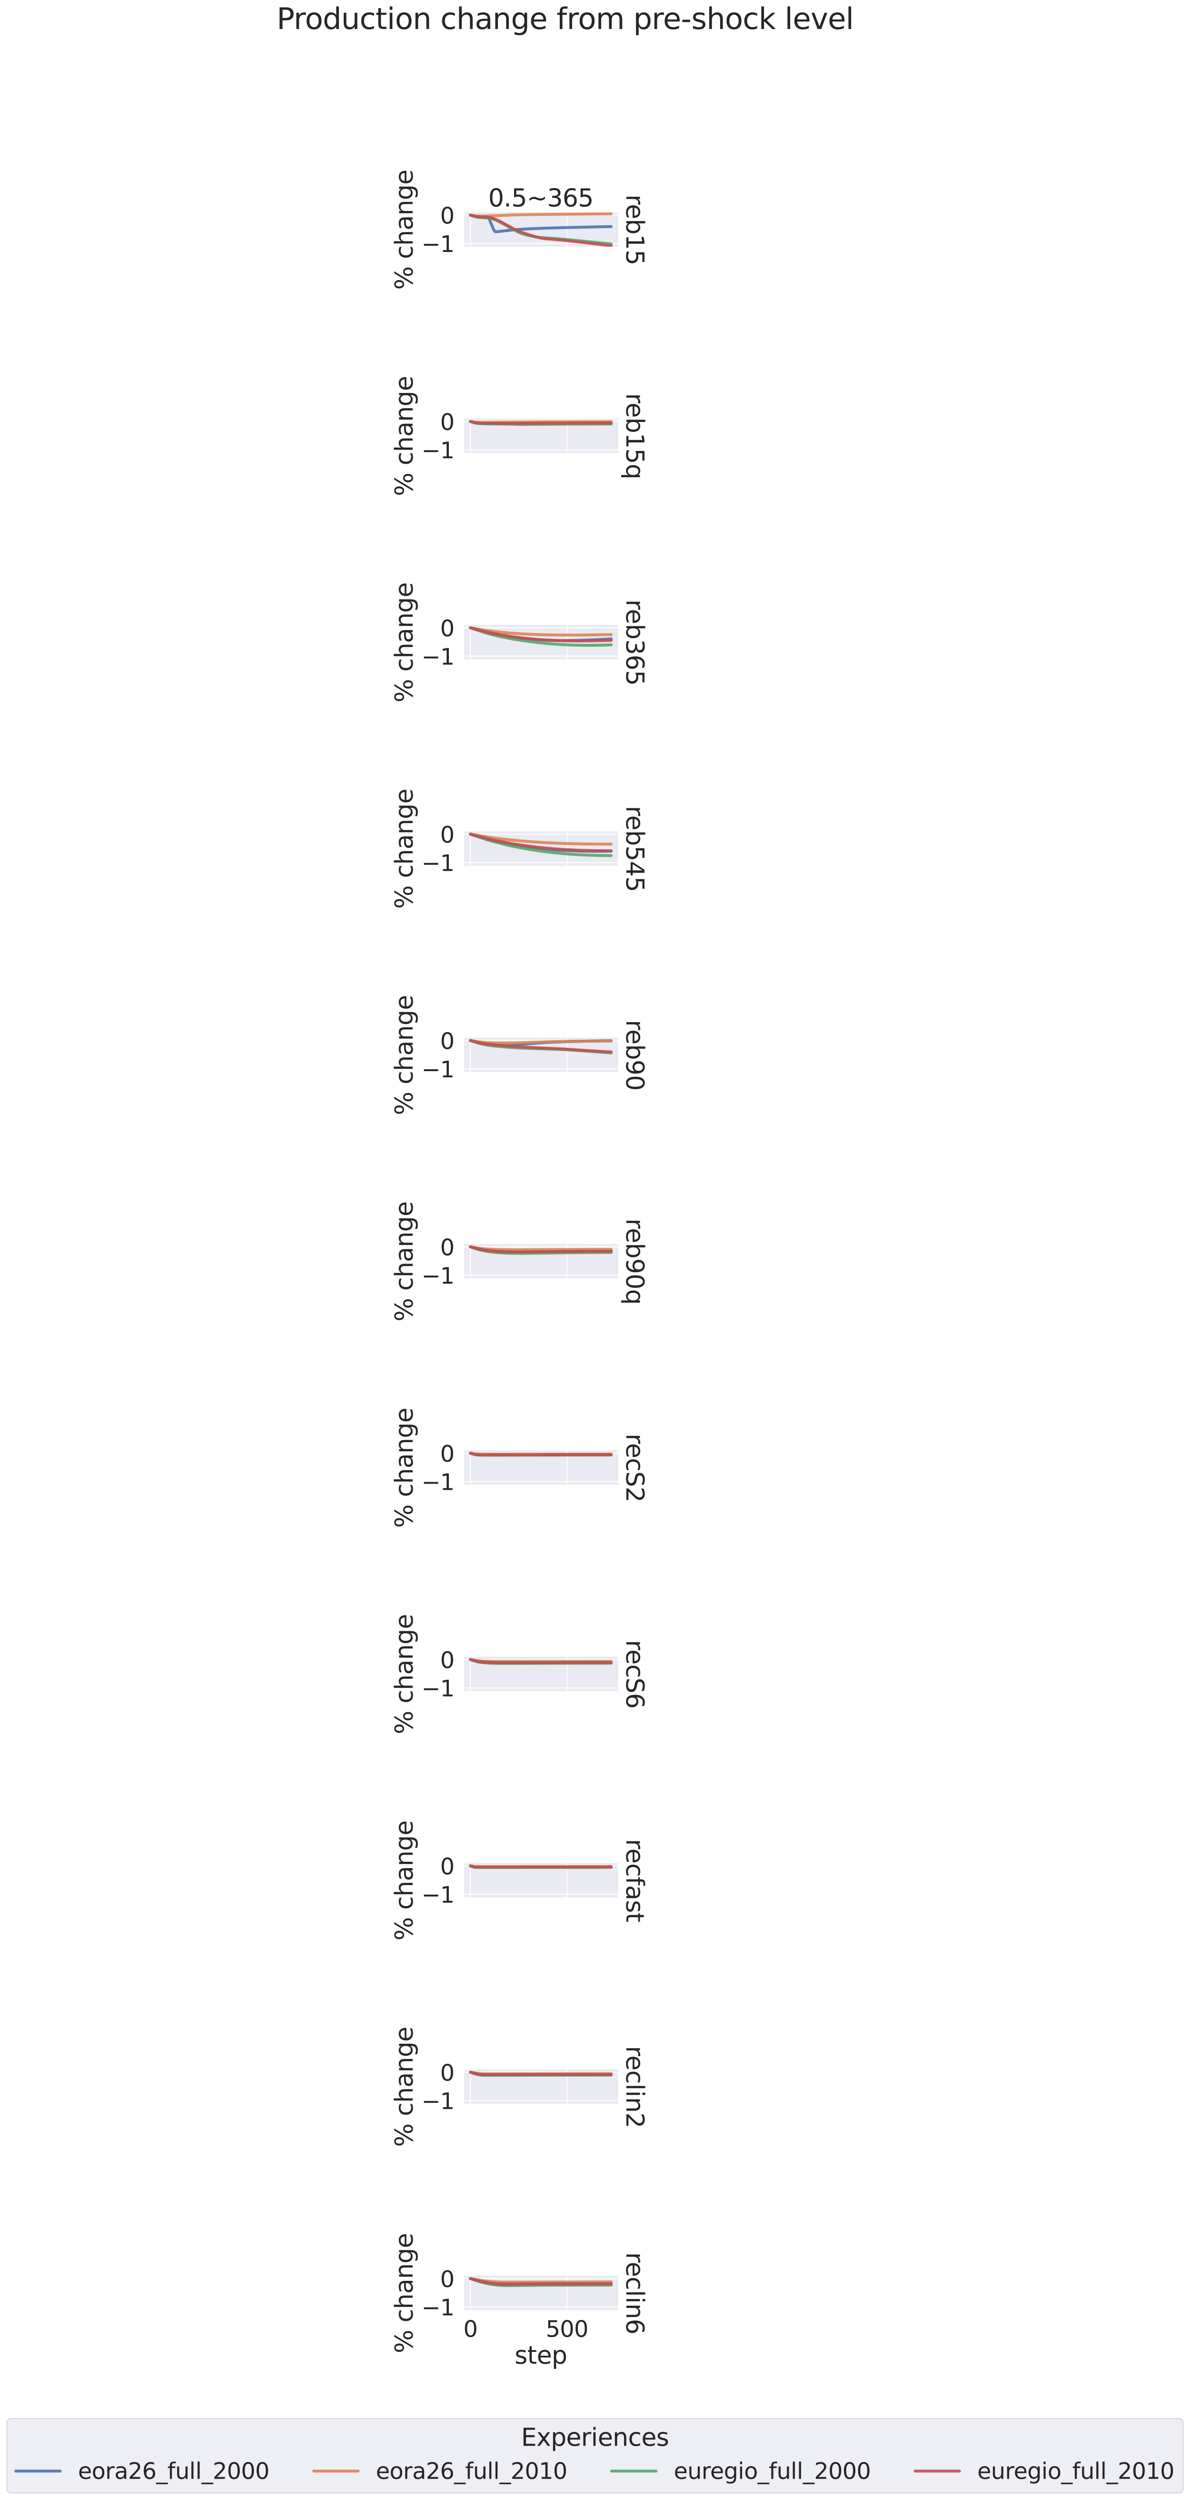 <?xml version="1.0" encoding="utf-8" standalone="no"?>
<!DOCTYPE svg PUBLIC "-//W3C//DTD SVG 1.1//EN"
  "http://www.w3.org/Graphics/SVG/1.1/DTD/svg11.dtd">
<svg xmlns:xlink="http://www.w3.org/1999/xlink" width="1237.494pt" height="2598.168pt" viewBox="0 0 1237.494 2598.168" xmlns="http://www.w3.org/2000/svg" version="1.1">
 <defs>
  <style type="text/css">*{stroke-linejoin: round; stroke-linecap: butt}</style>
 </defs>
 <g id="figure_1">
  <g id="patch_1">
   <path d="M 0 2598.168 
L 1237.494 2598.168 
L 1237.494 0 
L 0 0 
z
" style="fill: #ffffff"/>
  </g>
  <g id="axes_1">
   <g id="patch_2">
    <path d="M 481.91 257.056 
L 642.911 257.056 
L 642.911 220.595 
L 481.91 220.595 
z
" style="fill: #eaeaf2"/>
   </g>
   <g id="matplotlib.axis_1">
    <g id="xtick_1">
     <g id="line2d_1">
      <path d="M 489.228 257.056 
L 489.228 220.595 
" clip-path="url(#p74ab231cb9)" style="fill: none; stroke: #ffffff; stroke-linecap: round"/>
     </g>
    </g>
    <g id="xtick_2">
     <g id="line2d_2">
      <path d="M 589.616 257.056 
L 589.616 220.595 
" clip-path="url(#p74ab231cb9)" style="fill: none; stroke: #ffffff; stroke-linecap: round"/>
     </g>
    </g>
   </g>
   <g id="matplotlib.axis_2">
    <g id="ytick_1">
     <g id="line2d_3">
      <path d="M 481.91 253.062 
L 642.911 253.062 
" clip-path="url(#p74ab231cb9)" style="fill: none; stroke: #ffffff; stroke-linecap: round"/>
     </g>
     <g id="text_1">
      <!-- −1 -->
      <g style="fill: #262626" transform="translate(438.355 261.838) scale(0.231 -0.231)">
       <defs>
        <path id="DejaVuSans-2212" d="M 678 2272 
L 4684 2272 
L 4684 1741 
L 678 1741 
L 678 2272 
z
" transform="scale(0.016)"/>
        <path id="DejaVuSans-31" d="M 794 531 
L 1825 531 
L 1825 4091 
L 703 3866 
L 703 4441 
L 1819 4666 
L 2450 4666 
L 2450 531 
L 3481 531 
L 3481 0 
L 794 0 
L 794 531 
z
" transform="scale(0.016)"/>
       </defs>
       <use xlink:href="#DejaVuSans-2212"/>
       <use xlink:href="#DejaVuSans-31" x="83.789"/>
      </g>
     </g>
    </g>
    <g id="ytick_2">
     <g id="line2d_4">
      <path d="M 481.91 223.56 
L 642.911 223.56 
" clip-path="url(#p74ab231cb9)" style="fill: none; stroke: #ffffff; stroke-linecap: round"/>
     </g>
     <g id="text_2">
      <!-- 0 -->
      <g style="fill: #262626" transform="translate(457.712 232.336) scale(0.231 -0.231)">
       <defs>
        <path id="DejaVuSans-30" d="M 2034 4250 
Q 1547 4250 1301 3770 
Q 1056 3291 1056 2328 
Q 1056 1369 1301 889 
Q 1547 409 2034 409 
Q 2525 409 2770 889 
Q 3016 1369 3016 2328 
Q 3016 3291 2770 3770 
Q 2525 4250 2034 4250 
z
M 2034 4750 
Q 2819 4750 3233 4129 
Q 3647 3509 3647 2328 
Q 3647 1150 3233 529 
Q 2819 -91 2034 -91 
Q 1250 -91 836 529 
Q 422 1150 422 2328 
Q 422 3509 836 4129 
Q 1250 4750 2034 4750 
z
" transform="scale(0.016)"/>
       </defs>
       <use xlink:href="#DejaVuSans-30"/>
      </g>
     </g>
    </g>
    <g id="text_3">
     <!-- % change -->
     <g style="fill: #262626" transform="translate(429.115 301.174) rotate(-90) scale(0.252 -0.252)">
      <defs>
       <path id="DejaVuSans-25" d="M 4653 2053 
Q 4381 2053 4226 1822 
Q 4072 1591 4072 1178 
Q 4072 772 4226 539 
Q 4381 306 4653 306 
Q 4919 306 5073 539 
Q 5228 772 5228 1178 
Q 5228 1588 5073 1820 
Q 4919 2053 4653 2053 
z
M 4653 2450 
Q 5147 2450 5437 2106 
Q 5728 1763 5728 1178 
Q 5728 594 5436 251 
Q 5144 -91 4653 -91 
Q 4153 -91 3862 251 
Q 3572 594 3572 1178 
Q 3572 1766 3864 2108 
Q 4156 2450 4653 2450 
z
M 1428 4353 
Q 1159 4353 1004 4120 
Q 850 3888 850 3481 
Q 850 3069 1003 2837 
Q 1156 2606 1428 2606 
Q 1700 2606 1854 2837 
Q 2009 3069 2009 3481 
Q 2009 3884 1853 4118 
Q 1697 4353 1428 4353 
z
M 4250 4750 
L 4750 4750 
L 1831 -91 
L 1331 -91 
L 4250 4750 
z
M 1428 4750 
Q 1922 4750 2215 4408 
Q 2509 4066 2509 3481 
Q 2509 2891 2217 2550 
Q 1925 2209 1428 2209 
Q 931 2209 642 2551 
Q 353 2894 353 3481 
Q 353 4063 643 4406 
Q 934 4750 1428 4750 
z
" transform="scale(0.016)"/>
       <path id="DejaVuSans-20" transform="scale(0.016)"/>
       <path id="DejaVuSans-63" d="M 3122 3366 
L 3122 2828 
Q 2878 2963 2633 3030 
Q 2388 3097 2138 3097 
Q 1578 3097 1268 2742 
Q 959 2388 959 1747 
Q 959 1106 1268 751 
Q 1578 397 2138 397 
Q 2388 397 2633 464 
Q 2878 531 3122 666 
L 3122 134 
Q 2881 22 2623 -34 
Q 2366 -91 2075 -91 
Q 1284 -91 818 406 
Q 353 903 353 1747 
Q 353 2603 823 3093 
Q 1294 3584 2113 3584 
Q 2378 3584 2631 3529 
Q 2884 3475 3122 3366 
z
" transform="scale(0.016)"/>
       <path id="DejaVuSans-68" d="M 3513 2113 
L 3513 0 
L 2938 0 
L 2938 2094 
Q 2938 2591 2744 2837 
Q 2550 3084 2163 3084 
Q 1697 3084 1428 2787 
Q 1159 2491 1159 1978 
L 1159 0 
L 581 0 
L 581 4863 
L 1159 4863 
L 1159 2956 
Q 1366 3272 1645 3428 
Q 1925 3584 2291 3584 
Q 2894 3584 3203 3211 
Q 3513 2838 3513 2113 
z
" transform="scale(0.016)"/>
       <path id="DejaVuSans-61" d="M 2194 1759 
Q 1497 1759 1228 1600 
Q 959 1441 959 1056 
Q 959 750 1161 570 
Q 1363 391 1709 391 
Q 2188 391 2477 730 
Q 2766 1069 2766 1631 
L 2766 1759 
L 2194 1759 
z
M 3341 1997 
L 3341 0 
L 2766 0 
L 2766 531 
Q 2569 213 2275 61 
Q 1981 -91 1556 -91 
Q 1019 -91 701 211 
Q 384 513 384 1019 
Q 384 1609 779 1909 
Q 1175 2209 1959 2209 
L 2766 2209 
L 2766 2266 
Q 2766 2663 2505 2880 
Q 2244 3097 1772 3097 
Q 1472 3097 1187 3025 
Q 903 2953 641 2809 
L 641 3341 
Q 956 3463 1253 3523 
Q 1550 3584 1831 3584 
Q 2591 3584 2966 3190 
Q 3341 2797 3341 1997 
z
" transform="scale(0.016)"/>
       <path id="DejaVuSans-6e" d="M 3513 2113 
L 3513 0 
L 2938 0 
L 2938 2094 
Q 2938 2591 2744 2837 
Q 2550 3084 2163 3084 
Q 1697 3084 1428 2787 
Q 1159 2491 1159 1978 
L 1159 0 
L 581 0 
L 581 3500 
L 1159 3500 
L 1159 2956 
Q 1366 3272 1645 3428 
Q 1925 3584 2291 3584 
Q 2894 3584 3203 3211 
Q 3513 2838 3513 2113 
z
" transform="scale(0.016)"/>
       <path id="DejaVuSans-67" d="M 2906 1791 
Q 2906 2416 2648 2759 
Q 2391 3103 1925 3103 
Q 1463 3103 1205 2759 
Q 947 2416 947 1791 
Q 947 1169 1205 825 
Q 1463 481 1925 481 
Q 2391 481 2648 825 
Q 2906 1169 2906 1791 
z
M 3481 434 
Q 3481 -459 3084 -895 
Q 2688 -1331 1869 -1331 
Q 1566 -1331 1297 -1286 
Q 1028 -1241 775 -1147 
L 775 -588 
Q 1028 -725 1275 -790 
Q 1522 -856 1778 -856 
Q 2344 -856 2625 -561 
Q 2906 -266 2906 331 
L 2906 616 
Q 2728 306 2450 153 
Q 2172 0 1784 0 
Q 1141 0 747 490 
Q 353 981 353 1791 
Q 353 2603 747 3093 
Q 1141 3584 1784 3584 
Q 2172 3584 2450 3431 
Q 2728 3278 2906 2969 
L 2906 3500 
L 3481 3500 
L 3481 434 
z
" transform="scale(0.016)"/>
       <path id="DejaVuSans-65" d="M 3597 1894 
L 3597 1613 
L 953 1613 
Q 991 1019 1311 708 
Q 1631 397 2203 397 
Q 2534 397 2845 478 
Q 3156 559 3463 722 
L 3463 178 
Q 3153 47 2828 -22 
Q 2503 -91 2169 -91 
Q 1331 -91 842 396 
Q 353 884 353 1716 
Q 353 2575 817 3079 
Q 1281 3584 2069 3584 
Q 2775 3584 3186 3129 
Q 3597 2675 3597 1894 
z
M 3022 2063 
Q 3016 2534 2758 2815 
Q 2500 3097 2075 3097 
Q 1594 3097 1305 2825 
Q 1016 2553 972 2059 
L 3022 2063 
z
" transform="scale(0.016)"/>
      </defs>
      <use xlink:href="#DejaVuSans-25"/>
      <use xlink:href="#DejaVuSans-20" x="95.02"/>
      <use xlink:href="#DejaVuSans-63" x="126.807"/>
      <use xlink:href="#DejaVuSans-68" x="181.787"/>
      <use xlink:href="#DejaVuSans-61" x="245.166"/>
      <use xlink:href="#DejaVuSans-6e" x="306.445"/>
      <use xlink:href="#DejaVuSans-67" x="369.824"/>
      <use xlink:href="#DejaVuSans-65" x="433.301"/>
     </g>
    </g>
   </g>
   <g id="PolyCollection_1"/>
   <g id="PolyCollection_2"/>
   <g id="PolyCollection_3"/>
   <g id="PolyCollection_4"/>
   <g id="line2d_5">
    <path d="M 489.228 223.56 
L 494.247 225.073 
L 496.456 225.374 
L 499.267 225.511 
L 502.881 225.447 
L 506.695 225.372 
L 507.298 225.723 
L 507.9 226.382 
L 508.703 227.715 
L 509.707 229.94 
L 513.321 238.69 
L 514.124 239.92 
L 514.726 240.513 
L 515.329 240.825 
L 515.931 240.896 
L 519.545 240.479 
L 531.792 239.139 
L 542.032 238.303 
L 552.673 237.682 
L 566.125 237.141 
L 588.009 236.523 
L 635.593 235.454 
L 635.593 235.454 
" clip-path="url(#p74ab231cb9)" style="fill: none; stroke: #4c72b0; stroke-opacity: 0.9; stroke-width: 3; stroke-linecap: round"/>
   </g>
   <g id="line2d_6">
    <path d="M 489.228 223.56 
L 494.649 224.423 
L 497.861 224.572 
L 502.68 224.536 
L 512.92 224.173 
L 536.209 223.343 
L 554.882 222.971 
L 585.399 222.656 
L 635.593 222.252 
L 635.593 222.252 
" clip-path="url(#p74ab231cb9)" style="fill: none; stroke: #dd8452; stroke-opacity: 0.9; stroke-width: 3; stroke-linecap: round"/>
   </g>
   <g id="line2d_7">
    <path d="M 489.228 223.56 
L 494.85 225.375 
L 497.46 225.827 
L 500.873 226.181 
L 505.491 226.419 
L 508.502 226.626 
L 510.51 226.998 
L 512.719 227.642 
L 515.329 228.659 
L 518.541 230.17 
L 522.958 232.522 
L 537.816 240.661 
L 541.229 242.168 
L 544.24 243.244 
L 547.252 244.073 
L 553.275 245.45 
L 558.094 246.346 
L 561.708 246.802 
L 565.924 247.08 
L 575.561 247.746 
L 589.616 248.969 
L 614.512 251.417 
L 635.593 253.555 
L 635.593 253.555 
" clip-path="url(#p74ab231cb9)" style="fill: none; stroke: #55a868; stroke-opacity: 0.9; stroke-width: 3; stroke-linecap: round"/>
   </g>
   <g id="line2d_8">
    <path d="M 489.228 223.56 
L 495.051 225.015 
L 498.062 225.388 
L 502.278 225.663 
L 509.105 226.043 
L 511.313 226.512 
L 513.723 227.268 
L 516.533 228.402 
L 519.947 230.045 
L 524.364 232.438 
L 535.406 238.535 
L 538.619 239.99 
L 541.63 241.122 
L 551.067 244.288 
L 557.291 246.159 
L 561.507 247.217 
L 564.719 247.81 
L 567.731 248.139 
L 581.986 249.321 
L 595.438 250.742 
L 624.751 254.132 
L 635.593 255.398 
L 635.593 255.398 
" clip-path="url(#p74ab231cb9)" style="fill: none; stroke: #c44e52; stroke-opacity: 0.9; stroke-width: 3; stroke-linecap: round"/>
   </g>
   <g id="patch_3">
    <path d="M 481.91 257.056 
L 481.91 220.595 
" style="fill: none; stroke: #ffffff; stroke-width: 1.25; stroke-linejoin: miter; stroke-linecap: square"/>
   </g>
   <g id="patch_4">
    <path d="M 481.91 257.056 
L 642.911 257.056 
" style="fill: none; stroke: #ffffff; stroke-width: 1.25; stroke-linejoin: miter; stroke-linecap: square"/>
   </g>
   <g id="text_4">
    <!-- reb15 -->
    <g style="fill: #262626" transform="translate(651.372 202.143) rotate(-270) scale(0.252 -0.252)">
     <defs>
      <path id="DejaVuSans-72" d="M 2631 2963 
Q 2534 3019 2420 3045 
Q 2306 3072 2169 3072 
Q 1681 3072 1420 2755 
Q 1159 2438 1159 1844 
L 1159 0 
L 581 0 
L 581 3500 
L 1159 3500 
L 1159 2956 
Q 1341 3275 1631 3429 
Q 1922 3584 2338 3584 
Q 2397 3584 2469 3576 
Q 2541 3569 2628 3553 
L 2631 2963 
z
" transform="scale(0.016)"/>
      <path id="DejaVuSans-62" d="M 3116 1747 
Q 3116 2381 2855 2742 
Q 2594 3103 2138 3103 
Q 1681 3103 1420 2742 
Q 1159 2381 1159 1747 
Q 1159 1113 1420 752 
Q 1681 391 2138 391 
Q 2594 391 2855 752 
Q 3116 1113 3116 1747 
z
M 1159 2969 
Q 1341 3281 1617 3432 
Q 1894 3584 2278 3584 
Q 2916 3584 3314 3078 
Q 3713 2572 3713 1747 
Q 3713 922 3314 415 
Q 2916 -91 2278 -91 
Q 1894 -91 1617 61 
Q 1341 213 1159 525 
L 1159 0 
L 581 0 
L 581 4863 
L 1159 4863 
L 1159 2969 
z
" transform="scale(0.016)"/>
      <path id="DejaVuSans-35" d="M 691 4666 
L 3169 4666 
L 3169 4134 
L 1269 4134 
L 1269 2991 
Q 1406 3038 1543 3061 
Q 1681 3084 1819 3084 
Q 2600 3084 3056 2656 
Q 3513 2228 3513 1497 
Q 3513 744 3044 326 
Q 2575 -91 1722 -91 
Q 1428 -91 1123 -41 
Q 819 9 494 109 
L 494 744 
Q 775 591 1075 516 
Q 1375 441 1709 441 
Q 2250 441 2565 725 
Q 2881 1009 2881 1497 
Q 2881 1984 2565 2268 
Q 2250 2553 1709 2553 
Q 1456 2553 1204 2497 
Q 953 2441 691 2322 
L 691 4666 
z
" transform="scale(0.016)"/>
     </defs>
     <use xlink:href="#DejaVuSans-72"/>
     <use xlink:href="#DejaVuSans-65" x="38.863"/>
     <use xlink:href="#DejaVuSans-62" x="100.387"/>
     <use xlink:href="#DejaVuSans-31" x="163.863"/>
     <use xlink:href="#DejaVuSans-35" x="227.486"/>
    </g>
   </g>
   <g id="text_5">
    <!-- 0.5~365 -->
    <g style="fill: #262626" transform="translate(507.764 214.595) scale(0.252 -0.252)">
     <defs>
      <path id="DejaVuSans-2e" d="M 684 794 
L 1344 794 
L 1344 0 
L 684 0 
L 684 794 
z
" transform="scale(0.016)"/>
      <path id="DejaVuSans-7e" d="M 4684 2553 
L 4684 1997 
Q 4356 1750 4076 1644 
Q 3797 1538 3494 1538 
Q 3150 1538 2694 1722 
Q 2659 1734 2644 1741 
Q 2622 1750 2575 1766 
Q 2091 1959 1797 1959 
Q 1522 1959 1253 1839 
Q 984 1719 678 1459 
L 678 2016 
Q 1006 2263 1286 2370 
Q 1566 2478 1869 2478 
Q 2213 2478 2672 2291 
Q 2703 2278 2719 2272 
Q 2744 2263 2788 2247 
Q 3272 2053 3566 2053 
Q 3834 2053 4098 2172 
Q 4363 2291 4684 2553 
z
" transform="scale(0.016)"/>
      <path id="DejaVuSans-33" d="M 2597 2516 
Q 3050 2419 3304 2112 
Q 3559 1806 3559 1356 
Q 3559 666 3084 287 
Q 2609 -91 1734 -91 
Q 1441 -91 1130 -33 
Q 819 25 488 141 
L 488 750 
Q 750 597 1062 519 
Q 1375 441 1716 441 
Q 2309 441 2620 675 
Q 2931 909 2931 1356 
Q 2931 1769 2642 2001 
Q 2353 2234 1838 2234 
L 1294 2234 
L 1294 2753 
L 1863 2753 
Q 2328 2753 2575 2939 
Q 2822 3125 2822 3475 
Q 2822 3834 2567 4026 
Q 2313 4219 1838 4219 
Q 1578 4219 1281 4162 
Q 984 4106 628 3988 
L 628 4550 
Q 988 4650 1302 4700 
Q 1616 4750 1894 4750 
Q 2613 4750 3031 4423 
Q 3450 4097 3450 3541 
Q 3450 3153 3228 2886 
Q 3006 2619 2597 2516 
z
" transform="scale(0.016)"/>
      <path id="DejaVuSans-36" d="M 2113 2584 
Q 1688 2584 1439 2293 
Q 1191 2003 1191 1497 
Q 1191 994 1439 701 
Q 1688 409 2113 409 
Q 2538 409 2786 701 
Q 3034 994 3034 1497 
Q 3034 2003 2786 2293 
Q 2538 2584 2113 2584 
z
M 3366 4563 
L 3366 3988 
Q 3128 4100 2886 4159 
Q 2644 4219 2406 4219 
Q 1781 4219 1451 3797 
Q 1122 3375 1075 2522 
Q 1259 2794 1537 2939 
Q 1816 3084 2150 3084 
Q 2853 3084 3261 2657 
Q 3669 2231 3669 1497 
Q 3669 778 3244 343 
Q 2819 -91 2113 -91 
Q 1303 -91 875 529 
Q 447 1150 447 2328 
Q 447 3434 972 4092 
Q 1497 4750 2381 4750 
Q 2619 4750 2861 4703 
Q 3103 4656 3366 4563 
z
" transform="scale(0.016)"/>
     </defs>
     <use xlink:href="#DejaVuSans-30"/>
     <use xlink:href="#DejaVuSans-2e" x="63.623"/>
     <use xlink:href="#DejaVuSans-35" x="95.41"/>
     <use xlink:href="#DejaVuSans-7e" x="159.033"/>
     <use xlink:href="#DejaVuSans-33" x="242.822"/>
     <use xlink:href="#DejaVuSans-36" x="306.445"/>
     <use xlink:href="#DejaVuSans-35" x="370.068"/>
    </g>
   </g>
  </g>
  <g id="axes_2">
   <g id="patch_5">
    <path d="M 481.91 471.51 
L 642.911 471.51 
L 642.911 435.049 
L 481.91 435.049 
z
" style="fill: #eaeaf2"/>
   </g>
   <g id="matplotlib.axis_3">
    <g id="xtick_3">
     <g id="line2d_9">
      <path d="M 489.228 471.51 
L 489.228 435.049 
" clip-path="url(#p48f4391068)" style="fill: none; stroke: #ffffff; stroke-linecap: round"/>
     </g>
    </g>
    <g id="xtick_4">
     <g id="line2d_10">
      <path d="M 589.616 471.51 
L 589.616 435.049 
" clip-path="url(#p48f4391068)" style="fill: none; stroke: #ffffff; stroke-linecap: round"/>
     </g>
    </g>
   </g>
   <g id="matplotlib.axis_4">
    <g id="ytick_3">
     <g id="line2d_11">
      <path d="M 481.91 467.516 
L 642.911 467.516 
" clip-path="url(#p48f4391068)" style="fill: none; stroke: #ffffff; stroke-linecap: round"/>
     </g>
     <g id="text_6">
      <!-- −1 -->
      <g style="fill: #262626" transform="translate(438.355 476.292) scale(0.231 -0.231)">
       <use xlink:href="#DejaVuSans-2212"/>
       <use xlink:href="#DejaVuSans-31" x="83.789"/>
      </g>
     </g>
    </g>
    <g id="ytick_4">
     <g id="line2d_12">
      <path d="M 481.91 438.014 
L 642.911 438.014 
" clip-path="url(#p48f4391068)" style="fill: none; stroke: #ffffff; stroke-linecap: round"/>
     </g>
     <g id="text_7">
      <!-- 0 -->
      <g style="fill: #262626" transform="translate(457.712 446.791) scale(0.231 -0.231)">
       <use xlink:href="#DejaVuSans-30"/>
      </g>
     </g>
    </g>
    <g id="text_8">
     <!-- % change -->
     <g style="fill: #262626" transform="translate(429.115 515.628) rotate(-90) scale(0.252 -0.252)">
      <use xlink:href="#DejaVuSans-25"/>
      <use xlink:href="#DejaVuSans-20" x="95.02"/>
      <use xlink:href="#DejaVuSans-63" x="126.807"/>
      <use xlink:href="#DejaVuSans-68" x="181.787"/>
      <use xlink:href="#DejaVuSans-61" x="245.166"/>
      <use xlink:href="#DejaVuSans-6e" x="306.445"/>
      <use xlink:href="#DejaVuSans-67" x="369.824"/>
      <use xlink:href="#DejaVuSans-65" x="433.301"/>
     </g>
    </g>
   </g>
   <g id="PolyCollection_5"/>
   <g id="PolyCollection_6"/>
   <g id="PolyCollection_7"/>
   <g id="PolyCollection_8"/>
   <g id="line2d_13">
    <path d="M 489.228 438.014 
L 494.047 439.467 
L 496.255 439.737 
L 499.267 439.857 
L 504.889 439.814 
L 551.067 439.035 
L 592.828 438.819 
L 635.593 438.656 
L 635.593 438.656 
" clip-path="url(#p48f4391068)" style="fill: none; stroke: #4c72b0; stroke-opacity: 0.9; stroke-width: 3; stroke-linecap: round"/>
   </g>
   <g id="line2d_14">
    <path d="M 489.228 438.014 
L 494.649 438.865 
L 498.062 439.002 
L 504.889 438.996 
L 566.727 438.55 
L 635.593 438.384 
L 635.593 438.384 
" clip-path="url(#p48f4391068)" style="fill: none; stroke: #dd8452; stroke-opacity: 0.9; stroke-width: 3; stroke-linecap: round"/>
   </g>
   <g id="line2d_15">
    <path d="M 489.228 438.014 
L 494.649 439.75 
L 497.058 440.116 
L 500.271 440.362 
L 505.089 440.487 
L 529.584 440.814 
L 543.437 441.188 
L 552.071 441.079 
L 574.557 440.893 
L 635.593 440.635 
L 635.593 440.635 
" clip-path="url(#p48f4391068)" style="fill: none; stroke: #55a868; stroke-opacity: 0.9; stroke-width: 3; stroke-linecap: round"/>
   </g>
   <g id="line2d_16">
    <path d="M 489.228 438.014 
L 494.85 439.408 
L 497.661 439.706 
L 501.676 439.888 
L 509.105 439.953 
L 523.36 440.116 
L 534.402 440.219 
L 581.183 439.854 
L 635.593 439.695 
L 635.593 439.695 
" clip-path="url(#p48f4391068)" style="fill: none; stroke: #c44e52; stroke-opacity: 0.9; stroke-width: 3; stroke-linecap: round"/>
   </g>
   <g id="patch_6">
    <path d="M 481.91 471.51 
L 481.91 435.049 
" style="fill: none; stroke: #ffffff; stroke-width: 1.25; stroke-linejoin: miter; stroke-linecap: square"/>
   </g>
   <g id="patch_7">
    <path d="M 481.91 471.51 
L 642.911 471.51 
" style="fill: none; stroke: #ffffff; stroke-width: 1.25; stroke-linejoin: miter; stroke-linecap: square"/>
   </g>
   <g id="text_9">
    <!-- reb15q -->
    <g style="fill: #262626" transform="translate(651.372 408.599) rotate(-270) scale(0.252 -0.252)">
     <defs>
      <path id="DejaVuSans-71" d="M 947 1747 
Q 947 1113 1208 752 
Q 1469 391 1925 391 
Q 2381 391 2643 752 
Q 2906 1113 2906 1747 
Q 2906 2381 2643 2742 
Q 2381 3103 1925 3103 
Q 1469 3103 1208 2742 
Q 947 2381 947 1747 
z
M 2906 525 
Q 2725 213 2448 61 
Q 2172 -91 1784 -91 
Q 1150 -91 751 415 
Q 353 922 353 1747 
Q 353 2572 751 3078 
Q 1150 3584 1784 3584 
Q 2172 3584 2448 3432 
Q 2725 3281 2906 2969 
L 2906 3500 
L 3481 3500 
L 3481 -1331 
L 2906 -1331 
L 2906 525 
z
" transform="scale(0.016)"/>
     </defs>
     <use xlink:href="#DejaVuSans-72"/>
     <use xlink:href="#DejaVuSans-65" x="38.863"/>
     <use xlink:href="#DejaVuSans-62" x="100.387"/>
     <use xlink:href="#DejaVuSans-31" x="163.863"/>
     <use xlink:href="#DejaVuSans-35" x="227.486"/>
     <use xlink:href="#DejaVuSans-71" x="291.109"/>
    </g>
   </g>
  </g>
  <g id="axes_3">
   <g id="patch_8">
    <path d="M 481.91 685.965 
L 642.911 685.965 
L 642.911 649.504 
L 481.91 649.504 
z
" style="fill: #eaeaf2"/>
   </g>
   <g id="matplotlib.axis_5">
    <g id="xtick_5">
     <g id="line2d_17">
      <path d="M 489.228 685.965 
L 489.228 649.504 
" clip-path="url(#pa1cdc50033)" style="fill: none; stroke: #ffffff; stroke-linecap: round"/>
     </g>
    </g>
    <g id="xtick_6">
     <g id="line2d_18">
      <path d="M 589.616 685.965 
L 589.616 649.504 
" clip-path="url(#pa1cdc50033)" style="fill: none; stroke: #ffffff; stroke-linecap: round"/>
     </g>
    </g>
   </g>
   <g id="matplotlib.axis_6">
    <g id="ytick_5">
     <g id="line2d_19">
      <path d="M 481.91 681.971 
L 642.911 681.971 
" clip-path="url(#pa1cdc50033)" style="fill: none; stroke: #ffffff; stroke-linecap: round"/>
     </g>
     <g id="text_10">
      <!-- −1 -->
      <g style="fill: #262626" transform="translate(438.355 690.747) scale(0.231 -0.231)">
       <use xlink:href="#DejaVuSans-2212"/>
       <use xlink:href="#DejaVuSans-31" x="83.789"/>
      </g>
     </g>
    </g>
    <g id="ytick_6">
     <g id="line2d_20">
      <path d="M 481.91 652.469 
L 642.911 652.469 
" clip-path="url(#pa1cdc50033)" style="fill: none; stroke: #ffffff; stroke-linecap: round"/>
     </g>
     <g id="text_11">
      <!-- 0 -->
      <g style="fill: #262626" transform="translate(457.712 661.245) scale(0.231 -0.231)">
       <use xlink:href="#DejaVuSans-30"/>
      </g>
     </g>
    </g>
    <g id="text_12">
     <!-- % change -->
     <g style="fill: #262626" transform="translate(429.115 730.082) rotate(-90) scale(0.252 -0.252)">
      <use xlink:href="#DejaVuSans-25"/>
      <use xlink:href="#DejaVuSans-20" x="95.02"/>
      <use xlink:href="#DejaVuSans-63" x="126.807"/>
      <use xlink:href="#DejaVuSans-68" x="181.787"/>
      <use xlink:href="#DejaVuSans-61" x="245.166"/>
      <use xlink:href="#DejaVuSans-6e" x="306.445"/>
      <use xlink:href="#DejaVuSans-67" x="369.824"/>
      <use xlink:href="#DejaVuSans-65" x="433.301"/>
     </g>
    </g>
   </g>
   <g id="PolyCollection_9"/>
   <g id="PolyCollection_10"/>
   <g id="PolyCollection_11"/>
   <g id="PolyCollection_12"/>
   <g id="line2d_21">
    <path d="M 489.228 652.469 
L 500.07 655.869 
L 506.695 657.63 
L 513.522 659.214 
L 520.549 660.621 
L 527.978 661.879 
L 535.607 662.947 
L 543.638 663.847 
L 552.271 664.59 
L 561.306 665.145 
L 570.944 665.514 
L 581.384 665.688 
L 592.627 665.65 
L 604.874 665.382 
L 618.527 664.856 
L 635.593 663.956 
L 635.593 663.956 
" clip-path="url(#pa1cdc50033)" style="fill: none; stroke: #4c72b0; stroke-opacity: 0.9; stroke-width: 3; stroke-linecap: round"/>
   </g>
   <g id="line2d_22">
    <path d="M 489.228 652.469 
L 502.881 654.773 
L 511.916 656.001 
L 521.553 657.085 
L 531.792 658.009 
L 542.634 658.763 
L 554.48 659.36 
L 567.33 659.783 
L 581.585 660.023 
L 597.245 660.061 
L 615.114 659.877 
L 635.593 659.46 
L 635.593 659.46 
" clip-path="url(#pa1cdc50033)" style="fill: none; stroke: #dd8452; stroke-opacity: 0.9; stroke-width: 3; stroke-linecap: round"/>
   </g>
   <g id="line2d_23">
    <path d="M 489.228 652.469 
L 504.487 657.539 
L 511.313 659.43 
L 518.34 661.15 
L 525.769 662.736 
L 534.001 664.265 
L 542.835 665.678 
L 552.874 667.054 
L 562.913 668.207 
L 572.951 669.137 
L 582.99 669.842 
L 593.23 670.336 
L 603.469 670.609 
L 614.11 670.667 
L 625.554 670.501 
L 635.593 670.201 
L 635.593 670.201 
" clip-path="url(#pa1cdc50033)" style="fill: none; stroke: #55a868; stroke-opacity: 0.9; stroke-width: 3; stroke-linecap: round"/>
   </g>
   <g id="line2d_24">
    <path d="M 489.228 652.469 
L 505.29 656.641 
L 512.92 658.263 
L 521.553 659.861 
L 530.588 661.315 
L 539.823 662.572 
L 549.661 663.68 
L 559.7 664.59 
L 569.94 665.296 
L 580.38 665.794 
L 591.021 666.08 
L 602.867 666.171 
L 616.118 666.043 
L 632.782 665.646 
L 635.593 665.561 
L 635.593 665.561 
" clip-path="url(#pa1cdc50033)" style="fill: none; stroke: #c44e52; stroke-opacity: 0.9; stroke-width: 3; stroke-linecap: round"/>
   </g>
   <g id="patch_9">
    <path d="M 481.91 685.965 
L 481.91 649.504 
" style="fill: none; stroke: #ffffff; stroke-width: 1.25; stroke-linejoin: miter; stroke-linecap: square"/>
   </g>
   <g id="patch_10">
    <path d="M 481.91 685.965 
L 642.911 685.965 
" style="fill: none; stroke: #ffffff; stroke-width: 1.25; stroke-linejoin: miter; stroke-linecap: square"/>
   </g>
   <g id="text_13">
    <!-- reb365 -->
    <g style="fill: #262626" transform="translate(651.372 623.036) rotate(-270) scale(0.252 -0.252)">
     <use xlink:href="#DejaVuSans-72"/>
     <use xlink:href="#DejaVuSans-65" x="38.863"/>
     <use xlink:href="#DejaVuSans-62" x="100.387"/>
     <use xlink:href="#DejaVuSans-33" x="163.863"/>
     <use xlink:href="#DejaVuSans-36" x="227.486"/>
     <use xlink:href="#DejaVuSans-35" x="291.109"/>
    </g>
   </g>
  </g>
  <g id="axes_4">
   <g id="patch_11">
    <path d="M 481.91 900.419 
L 642.911 900.419 
L 642.911 863.958 
L 481.91 863.958 
z
" style="fill: #eaeaf2"/>
   </g>
   <g id="matplotlib.axis_7">
    <g id="xtick_7">
     <g id="line2d_25">
      <path d="M 489.228 900.419 
L 489.228 863.958 
" clip-path="url(#p578ba3c85b)" style="fill: none; stroke: #ffffff; stroke-linecap: round"/>
     </g>
    </g>
    <g id="xtick_8">
     <g id="line2d_26">
      <path d="M 589.616 900.419 
L 589.616 863.958 
" clip-path="url(#p578ba3c85b)" style="fill: none; stroke: #ffffff; stroke-linecap: round"/>
     </g>
    </g>
   </g>
   <g id="matplotlib.axis_8">
    <g id="ytick_7">
     <g id="line2d_27">
      <path d="M 481.91 896.425 
L 642.911 896.425 
" clip-path="url(#p578ba3c85b)" style="fill: none; stroke: #ffffff; stroke-linecap: round"/>
     </g>
     <g id="text_14">
      <!-- −1 -->
      <g style="fill: #262626" transform="translate(438.355 905.201) scale(0.231 -0.231)">
       <use xlink:href="#DejaVuSans-2212"/>
       <use xlink:href="#DejaVuSans-31" x="83.789"/>
      </g>
     </g>
    </g>
    <g id="ytick_8">
     <g id="line2d_28">
      <path d="M 481.91 866.923 
L 642.911 866.923 
" clip-path="url(#p578ba3c85b)" style="fill: none; stroke: #ffffff; stroke-linecap: round"/>
     </g>
     <g id="text_15">
      <!-- 0 -->
      <g style="fill: #262626" transform="translate(457.712 875.7) scale(0.231 -0.231)">
       <use xlink:href="#DejaVuSans-30"/>
      </g>
     </g>
    </g>
    <g id="text_16">
     <!-- % change -->
     <g style="fill: #262626" transform="translate(429.115 944.537) rotate(-90) scale(0.252 -0.252)">
      <use xlink:href="#DejaVuSans-25"/>
      <use xlink:href="#DejaVuSans-20" x="95.02"/>
      <use xlink:href="#DejaVuSans-63" x="126.807"/>
      <use xlink:href="#DejaVuSans-68" x="181.787"/>
      <use xlink:href="#DejaVuSans-61" x="245.166"/>
      <use xlink:href="#DejaVuSans-6e" x="306.445"/>
      <use xlink:href="#DejaVuSans-67" x="369.824"/>
      <use xlink:href="#DejaVuSans-65" x="433.301"/>
     </g>
    </g>
   </g>
   <g id="PolyCollection_13"/>
   <g id="PolyCollection_14"/>
   <g id="PolyCollection_15"/>
   <g id="PolyCollection_16"/>
   <g id="line2d_29">
    <path d="M 489.228 866.923 
L 501.676 870.843 
L 509.506 872.989 
L 517.537 874.955 
L 525.769 876.736 
L 534.202 878.33 
L 542.835 879.737 
L 551.87 880.982 
L 561.306 882.06 
L 571.345 882.978 
L 581.785 883.706 
L 592.828 884.25 
L 604.473 884.598 
L 616.921 884.744 
L 630.172 884.674 
L 635.593 884.585 
L 635.593 884.585 
" clip-path="url(#p578ba3c85b)" style="fill: none; stroke: #4c72b0; stroke-opacity: 0.9; stroke-width: 3; stroke-linecap: round"/>
   </g>
   <g id="line2d_30">
    <path d="M 489.228 866.923 
L 505.491 869.689 
L 516.132 871.191 
L 527.375 872.548 
L 539.02 873.726 
L 551.268 874.74 
L 564.318 875.594 
L 578.372 876.287 
L 593.43 876.804 
L 609.693 877.137 
L 627.562 877.276 
L 635.593 877.272 
L 635.593 877.272 
" clip-path="url(#p578ba3c85b)" style="fill: none; stroke: #dd8452; stroke-opacity: 0.9; stroke-width: 3; stroke-linecap: round"/>
   </g>
   <g id="line2d_31">
    <path d="M 489.228 866.923 
L 507.499 873.016 
L 515.53 875.297 
L 523.761 877.398 
L 532.194 879.315 
L 541.229 881.132 
L 550.464 882.764 
L 560.302 884.274 
L 570.341 885.589 
L 580.581 886.702 
L 590.82 887.593 
L 601.261 888.279 
L 612.102 888.765 
L 624.55 889.093 
L 635.593 889.214 
L 635.593 889.214 
" clip-path="url(#p578ba3c85b)" style="fill: none; stroke: #55a868; stroke-opacity: 0.9; stroke-width: 3; stroke-linecap: round"/>
   </g>
   <g id="line2d_32">
    <path d="M 489.228 866.923 
L 508.302 871.903 
L 517.136 873.841 
L 526.773 875.718 
L 536.812 877.453 
L 546.65 878.93 
L 556.688 880.216 
L 567.129 881.329 
L 577.971 882.264 
L 589.415 883.026 
L 601.461 883.604 
L 614.512 884.004 
L 628.767 884.212 
L 635.593 884.241 
L 635.593 884.241 
" clip-path="url(#p578ba3c85b)" style="fill: none; stroke: #c44e52; stroke-opacity: 0.9; stroke-width: 3; stroke-linecap: round"/>
   </g>
   <g id="patch_12">
    <path d="M 481.91 900.419 
L 481.91 863.958 
" style="fill: none; stroke: #ffffff; stroke-width: 1.25; stroke-linejoin: miter; stroke-linecap: square"/>
   </g>
   <g id="patch_13">
    <path d="M 481.91 900.419 
L 642.911 900.419 
" style="fill: none; stroke: #ffffff; stroke-width: 1.25; stroke-linejoin: miter; stroke-linecap: square"/>
   </g>
   <g id="text_17">
    <!-- reb545 -->
    <g style="fill: #262626" transform="translate(651.372 837.49) rotate(-270) scale(0.252 -0.252)">
     <defs>
      <path id="DejaVuSans-34" d="M 2419 4116 
L 825 1625 
L 2419 1625 
L 2419 4116 
z
M 2253 4666 
L 3047 4666 
L 3047 1625 
L 3713 1625 
L 3713 1100 
L 3047 1100 
L 3047 0 
L 2419 0 
L 2419 1100 
L 313 1100 
L 313 1709 
L 2253 4666 
z
" transform="scale(0.016)"/>
     </defs>
     <use xlink:href="#DejaVuSans-72"/>
     <use xlink:href="#DejaVuSans-65" x="38.863"/>
     <use xlink:href="#DejaVuSans-62" x="100.387"/>
     <use xlink:href="#DejaVuSans-35" x="163.863"/>
     <use xlink:href="#DejaVuSans-34" x="227.486"/>
     <use xlink:href="#DejaVuSans-35" x="291.109"/>
    </g>
   </g>
  </g>
  <g id="axes_5">
   <g id="patch_14">
    <path d="M 481.91 1114.873 
L 642.911 1114.873 
L 642.911 1078.413 
L 481.91 1078.413 
z
" style="fill: #eaeaf2"/>
   </g>
   <g id="matplotlib.axis_9">
    <g id="xtick_9">
     <g id="line2d_33">
      <path d="M 489.228 1114.873 
L 489.228 1078.413 
" clip-path="url(#pd6a3c27bb6)" style="fill: none; stroke: #ffffff; stroke-linecap: round"/>
     </g>
    </g>
    <g id="xtick_10">
     <g id="line2d_34">
      <path d="M 589.616 1114.873 
L 589.616 1078.413 
" clip-path="url(#pd6a3c27bb6)" style="fill: none; stroke: #ffffff; stroke-linecap: round"/>
     </g>
    </g>
   </g>
   <g id="matplotlib.axis_10">
    <g id="ytick_9">
     <g id="line2d_35">
      <path d="M 481.91 1110.879 
L 642.911 1110.879 
" clip-path="url(#pd6a3c27bb6)" style="fill: none; stroke: #ffffff; stroke-linecap: round"/>
     </g>
     <g id="text_18">
      <!-- −1 -->
      <g style="fill: #262626" transform="translate(438.355 1119.656) scale(0.231 -0.231)">
       <use xlink:href="#DejaVuSans-2212"/>
       <use xlink:href="#DejaVuSans-31" x="83.789"/>
      </g>
     </g>
    </g>
    <g id="ytick_10">
     <g id="line2d_36">
      <path d="M 481.91 1081.378 
L 642.911 1081.378 
" clip-path="url(#pd6a3c27bb6)" style="fill: none; stroke: #ffffff; stroke-linecap: round"/>
     </g>
     <g id="text_19">
      <!-- 0 -->
      <g style="fill: #262626" transform="translate(457.712 1090.154) scale(0.231 -0.231)">
       <use xlink:href="#DejaVuSans-30"/>
      </g>
     </g>
    </g>
    <g id="text_20">
     <!-- % change -->
     <g style="fill: #262626" transform="translate(429.115 1158.991) rotate(-90) scale(0.252 -0.252)">
      <use xlink:href="#DejaVuSans-25"/>
      <use xlink:href="#DejaVuSans-20" x="95.02"/>
      <use xlink:href="#DejaVuSans-63" x="126.807"/>
      <use xlink:href="#DejaVuSans-68" x="181.787"/>
      <use xlink:href="#DejaVuSans-61" x="245.166"/>
      <use xlink:href="#DejaVuSans-6e" x="306.445"/>
      <use xlink:href="#DejaVuSans-67" x="369.824"/>
      <use xlink:href="#DejaVuSans-65" x="433.301"/>
     </g>
    </g>
   </g>
   <g id="PolyCollection_17"/>
   <g id="PolyCollection_18"/>
   <g id="PolyCollection_19"/>
   <g id="PolyCollection_20"/>
   <g id="line2d_37">
    <path d="M 489.228 1081.378 
L 496.255 1083.55 
L 500.07 1084.404 
L 504.286 1085.112 
L 508.904 1085.65 
L 513.923 1086.004 
L 519.545 1086.177 
L 525.97 1086.15 
L 533.599 1085.891 
L 543.036 1085.337 
L 555.484 1084.368 
L 567.129 1083.521 
L 577.368 1082.976 
L 590.619 1082.509 
L 612.504 1081.981 
L 635.593 1081.571 
L 635.593 1081.571 
" clip-path="url(#pd6a3c27bb6)" style="fill: none; stroke: #4c72b0; stroke-opacity: 0.9; stroke-width: 3; stroke-linecap: round"/>
   </g>
   <g id="line2d_38">
    <path d="M 489.228 1081.378 
L 497.661 1082.761 
L 503.082 1083.328 
L 509.105 1083.732 
L 516.132 1083.974 
L 524.564 1084.036 
L 535.206 1083.881 
L 549.661 1083.432 
L 574.156 1082.63 
L 591.423 1082.318 
L 631.979 1081.857 
L 635.593 1081.821 
L 635.593 1081.821 
" clip-path="url(#pd6a3c27bb6)" style="fill: none; stroke: #dd8452; stroke-opacity: 0.9; stroke-width: 3; stroke-linecap: round"/>
   </g>
   <g id="line2d_39">
    <path d="M 489.228 1081.378 
L 498.263 1084.331 
L 502.479 1085.337 
L 507.097 1086.203 
L 512.116 1086.91 
L 518.943 1087.621 
L 530.588 1088.584 
L 540.827 1089.211 
L 553.075 1089.741 
L 568.936 1090.177 
L 580.38 1090.575 
L 592.828 1091.247 
L 609.492 1092.402 
L 635.593 1094.351 
L 635.593 1094.351 
" clip-path="url(#pd6a3c27bb6)" style="fill: none; stroke: #55a868; stroke-opacity: 0.9; stroke-width: 3; stroke-linecap: round"/>
   </g>
   <g id="line2d_40">
    <path d="M 489.228 1081.378 
L 498.664 1083.782 
L 503.483 1084.647 
L 508.703 1085.353 
L 515.931 1086.084 
L 532.395 1087.414 
L 545.445 1088.268 
L 559.299 1088.955 
L 585.6 1090.165 
L 603.268 1091.315 
L 627.964 1092.886 
L 635.593 1093.279 
L 635.593 1093.279 
" clip-path="url(#pd6a3c27bb6)" style="fill: none; stroke: #c44e52; stroke-opacity: 0.9; stroke-width: 3; stroke-linecap: round"/>
   </g>
   <g id="patch_15">
    <path d="M 481.91 1114.873 
L 481.91 1078.413 
" style="fill: none; stroke: #ffffff; stroke-width: 1.25; stroke-linejoin: miter; stroke-linecap: square"/>
   </g>
   <g id="patch_16">
    <path d="M 481.91 1114.873 
L 642.911 1114.873 
" style="fill: none; stroke: #ffffff; stroke-width: 1.25; stroke-linejoin: miter; stroke-linecap: square"/>
   </g>
   <g id="text_21">
    <!-- reb90 -->
    <g style="fill: #262626" transform="translate(651.372 1059.961) rotate(-270) scale(0.252 -0.252)">
     <defs>
      <path id="DejaVuSans-39" d="M 703 97 
L 703 672 
Q 941 559 1184 500 
Q 1428 441 1663 441 
Q 2288 441 2617 861 
Q 2947 1281 2994 2138 
Q 2813 1869 2534 1725 
Q 2256 1581 1919 1581 
Q 1219 1581 811 2004 
Q 403 2428 403 3163 
Q 403 3881 828 4315 
Q 1253 4750 1959 4750 
Q 2769 4750 3195 4129 
Q 3622 3509 3622 2328 
Q 3622 1225 3098 567 
Q 2575 -91 1691 -91 
Q 1453 -91 1209 -44 
Q 966 3 703 97 
z
M 1959 2075 
Q 2384 2075 2632 2365 
Q 2881 2656 2881 3163 
Q 2881 3666 2632 3958 
Q 2384 4250 1959 4250 
Q 1534 4250 1286 3958 
Q 1038 3666 1038 3163 
Q 1038 2656 1286 2365 
Q 1534 2075 1959 2075 
z
" transform="scale(0.016)"/>
     </defs>
     <use xlink:href="#DejaVuSans-72"/>
     <use xlink:href="#DejaVuSans-65" x="38.863"/>
     <use xlink:href="#DejaVuSans-62" x="100.387"/>
     <use xlink:href="#DejaVuSans-39" x="163.863"/>
     <use xlink:href="#DejaVuSans-30" x="227.486"/>
    </g>
   </g>
  </g>
  <g id="axes_6">
   <g id="patch_17">
    <path d="M 481.91 1329.328 
L 642.911 1329.328 
L 642.911 1292.867 
L 481.91 1292.867 
z
" style="fill: #eaeaf2"/>
   </g>
   <g id="matplotlib.axis_11">
    <g id="xtick_11">
     <g id="line2d_41">
      <path d="M 489.228 1329.328 
L 489.228 1292.867 
" clip-path="url(#pdcb19eeaf2)" style="fill: none; stroke: #ffffff; stroke-linecap: round"/>
     </g>
    </g>
    <g id="xtick_12">
     <g id="line2d_42">
      <path d="M 589.616 1329.328 
L 589.616 1292.867 
" clip-path="url(#pdcb19eeaf2)" style="fill: none; stroke: #ffffff; stroke-linecap: round"/>
     </g>
    </g>
   </g>
   <g id="matplotlib.axis_12">
    <g id="ytick_11">
     <g id="line2d_43">
      <path d="M 481.91 1325.334 
L 642.911 1325.334 
" clip-path="url(#pdcb19eeaf2)" style="fill: none; stroke: #ffffff; stroke-linecap: round"/>
     </g>
     <g id="text_22">
      <!-- −1 -->
      <g style="fill: #262626" transform="translate(438.355 1334.11) scale(0.231 -0.231)">
       <use xlink:href="#DejaVuSans-2212"/>
       <use xlink:href="#DejaVuSans-31" x="83.789"/>
      </g>
     </g>
    </g>
    <g id="ytick_12">
     <g id="line2d_44">
      <path d="M 481.91 1295.832 
L 642.911 1295.832 
" clip-path="url(#pdcb19eeaf2)" style="fill: none; stroke: #ffffff; stroke-linecap: round"/>
     </g>
     <g id="text_23">
      <!-- 0 -->
      <g style="fill: #262626" transform="translate(457.712 1304.608) scale(0.231 -0.231)">
       <use xlink:href="#DejaVuSans-30"/>
      </g>
     </g>
    </g>
    <g id="text_24">
     <!-- % change -->
     <g style="fill: #262626" transform="translate(429.115 1373.446) rotate(-90) scale(0.252 -0.252)">
      <use xlink:href="#DejaVuSans-25"/>
      <use xlink:href="#DejaVuSans-20" x="95.02"/>
      <use xlink:href="#DejaVuSans-63" x="126.807"/>
      <use xlink:href="#DejaVuSans-68" x="181.787"/>
      <use xlink:href="#DejaVuSans-61" x="245.166"/>
      <use xlink:href="#DejaVuSans-6e" x="306.445"/>
      <use xlink:href="#DejaVuSans-67" x="369.824"/>
      <use xlink:href="#DejaVuSans-65" x="433.301"/>
     </g>
    </g>
   </g>
   <g id="PolyCollection_21"/>
   <g id="PolyCollection_22"/>
   <g id="PolyCollection_23"/>
   <g id="PolyCollection_24"/>
   <g id="line2d_45">
    <path d="M 489.228 1295.832 
L 496.456 1298.064 
L 500.471 1298.969 
L 504.889 1299.733 
L 509.908 1300.367 
L 515.53 1300.85 
L 522.155 1301.189 
L 530.186 1301.37 
L 540.426 1301.363 
L 555.283 1301.103 
L 581.986 1300.677 
L 622.944 1300.368 
L 635.593 1300.295 
L 635.593 1300.295 
" clip-path="url(#pdcb19eeaf2)" style="fill: none; stroke: #4c72b0; stroke-opacity: 0.9; stroke-width: 3; stroke-linecap: round"/>
   </g>
   <g id="line2d_46">
    <path d="M 489.228 1295.832 
L 497.861 1297.252 
L 503.483 1297.861 
L 510.109 1298.345 
L 517.939 1298.687 
L 527.978 1298.891 
L 541.43 1298.927 
L 568.133 1298.712 
L 603.67 1298.523 
L 635.593 1298.409 
L 635.593 1298.409 
" clip-path="url(#pdcb19eeaf2)" style="fill: none; stroke: #dd8452; stroke-opacity: 0.9; stroke-width: 3; stroke-linecap: round"/>
   </g>
   <g id="line2d_47">
    <path d="M 489.228 1295.832 
L 498.062 1298.723 
L 502.278 1299.726 
L 506.896 1300.589 
L 511.916 1301.299 
L 517.537 1301.866 
L 523.962 1302.289 
L 531.592 1302.563 
L 540.827 1302.661 
L 552.673 1302.55 
L 599.654 1301.859 
L 635.593 1301.664 
L 635.593 1301.664 
" clip-path="url(#pdcb19eeaf2)" style="fill: none; stroke: #55a868; stroke-opacity: 0.9; stroke-width: 3; stroke-linecap: round"/>
   </g>
   <g id="line2d_48">
    <path d="M 489.228 1295.832 
L 498.464 1298.188 
L 503.282 1299.052 
L 508.502 1299.757 
L 514.325 1300.319 
L 521.151 1300.75 
L 529.383 1301.041 
L 539.02 1301.151 
L 552.071 1301.059 
L 600.257 1300.502 
L 635.593 1300.358 
L 635.593 1300.358 
" clip-path="url(#pdcb19eeaf2)" style="fill: none; stroke: #c44e52; stroke-opacity: 0.9; stroke-width: 3; stroke-linecap: round"/>
   </g>
   <g id="patch_18">
    <path d="M 481.91 1329.328 
L 481.91 1292.867 
" style="fill: none; stroke: #ffffff; stroke-width: 1.25; stroke-linejoin: miter; stroke-linecap: square"/>
   </g>
   <g id="patch_19">
    <path d="M 481.91 1329.328 
L 642.911 1329.328 
" style="fill: none; stroke: #ffffff; stroke-width: 1.25; stroke-linejoin: miter; stroke-linecap: square"/>
   </g>
   <g id="text_25">
    <!-- reb90q -->
    <g style="fill: #262626" transform="translate(651.372 1266.417) rotate(-270) scale(0.252 -0.252)">
     <use xlink:href="#DejaVuSans-72"/>
     <use xlink:href="#DejaVuSans-65" x="38.863"/>
     <use xlink:href="#DejaVuSans-62" x="100.387"/>
     <use xlink:href="#DejaVuSans-39" x="163.863"/>
     <use xlink:href="#DejaVuSans-30" x="227.486"/>
     <use xlink:href="#DejaVuSans-71" x="291.109"/>
    </g>
   </g>
  </g>
  <g id="axes_7">
   <g id="patch_20">
    <path d="M 481.91 1543.782 
L 642.911 1543.782 
L 642.911 1507.322 
L 481.91 1507.322 
z
" style="fill: #eaeaf2"/>
   </g>
   <g id="matplotlib.axis_13">
    <g id="xtick_13">
     <g id="line2d_49">
      <path d="M 489.228 1543.782 
L 489.228 1507.322 
" clip-path="url(#pe0af85829d)" style="fill: none; stroke: #ffffff; stroke-linecap: round"/>
     </g>
    </g>
    <g id="xtick_14">
     <g id="line2d_50">
      <path d="M 589.616 1543.782 
L 589.616 1507.322 
" clip-path="url(#pe0af85829d)" style="fill: none; stroke: #ffffff; stroke-linecap: round"/>
     </g>
    </g>
   </g>
   <g id="matplotlib.axis_14">
    <g id="ytick_13">
     <g id="line2d_51">
      <path d="M 481.91 1539.788 
L 642.911 1539.788 
" clip-path="url(#pe0af85829d)" style="fill: none; stroke: #ffffff; stroke-linecap: round"/>
     </g>
     <g id="text_26">
      <!-- −1 -->
      <g style="fill: #262626" transform="translate(438.355 1548.565) scale(0.231 -0.231)">
       <use xlink:href="#DejaVuSans-2212"/>
       <use xlink:href="#DejaVuSans-31" x="83.789"/>
      </g>
     </g>
    </g>
    <g id="ytick_14">
     <g id="line2d_52">
      <path d="M 481.91 1510.287 
L 642.911 1510.287 
" clip-path="url(#pe0af85829d)" style="fill: none; stroke: #ffffff; stroke-linecap: round"/>
     </g>
     <g id="text_27">
      <!-- 0 -->
      <g style="fill: #262626" transform="translate(457.712 1519.063) scale(0.231 -0.231)">
       <use xlink:href="#DejaVuSans-30"/>
      </g>
     </g>
    </g>
    <g id="text_28">
     <!-- % change -->
     <g style="fill: #262626" transform="translate(429.115 1587.9) rotate(-90) scale(0.252 -0.252)">
      <use xlink:href="#DejaVuSans-25"/>
      <use xlink:href="#DejaVuSans-20" x="95.02"/>
      <use xlink:href="#DejaVuSans-63" x="126.807"/>
      <use xlink:href="#DejaVuSans-68" x="181.787"/>
      <use xlink:href="#DejaVuSans-61" x="245.166"/>
      <use xlink:href="#DejaVuSans-6e" x="306.445"/>
      <use xlink:href="#DejaVuSans-67" x="369.824"/>
      <use xlink:href="#DejaVuSans-65" x="433.301"/>
     </g>
    </g>
   </g>
   <g id="PolyCollection_25"/>
   <g id="PolyCollection_26"/>
   <g id="PolyCollection_27"/>
   <g id="PolyCollection_28"/>
   <g id="line2d_53">
    <path d="M 489.228 1510.287 
L 494.047 1511.755 
L 496.255 1512.035 
L 499.468 1512.194 
L 505.892 1512.246 
L 592.627 1512.1 
L 635.593 1512.072 
L 635.593 1512.072 
" clip-path="url(#pe0af85829d)" style="fill: none; stroke: #4c72b0; stroke-opacity: 0.9; stroke-width: 3; stroke-linecap: round"/>
   </g>
   <g id="line2d_54">
    <path d="M 489.228 1510.287 
L 494.85 1511.174 
L 498.464 1511.333 
L 506.093 1511.382 
L 635.593 1511.284 
L 635.593 1511.284 
" clip-path="url(#pe0af85829d)" style="fill: none; stroke: #dd8452; stroke-opacity: 0.9; stroke-width: 3; stroke-linecap: round"/>
   </g>
   <g id="line2d_55">
    <path d="M 489.228 1510.287 
L 494.247 1511.897 
L 496.456 1512.175 
L 499.668 1512.333 
L 506.093 1512.381 
L 635.593 1512.215 
L 635.593 1512.215 
" clip-path="url(#pe0af85829d)" style="fill: none; stroke: #55a868; stroke-opacity: 0.9; stroke-width: 3; stroke-linecap: round"/>
   </g>
   <g id="line2d_56">
    <path d="M 489.228 1510.287 
L 494.448 1511.581 
L 497.058 1511.809 
L 501.275 1511.921 
L 513.12 1511.923 
L 601.662 1511.818 
L 635.593 1511.803 
L 635.593 1511.803 
" clip-path="url(#pe0af85829d)" style="fill: none; stroke: #c44e52; stroke-opacity: 0.9; stroke-width: 3; stroke-linecap: round"/>
   </g>
   <g id="patch_21">
    <path d="M 481.91 1543.782 
L 481.91 1507.322 
" style="fill: none; stroke: #ffffff; stroke-width: 1.25; stroke-linejoin: miter; stroke-linecap: square"/>
   </g>
   <g id="patch_22">
    <path d="M 481.91 1543.782 
L 642.911 1543.782 
" style="fill: none; stroke: #ffffff; stroke-width: 1.25; stroke-linejoin: miter; stroke-linecap: square"/>
   </g>
   <g id="text_29">
    <!-- recS2 -->
    <g style="fill: #262626" transform="translate(651.372 1489.959) rotate(-270) scale(0.252 -0.252)">
     <defs>
      <path id="DejaVuSans-53" d="M 3425 4513 
L 3425 3897 
Q 3066 4069 2747 4153 
Q 2428 4238 2131 4238 
Q 1616 4238 1336 4038 
Q 1056 3838 1056 3469 
Q 1056 3159 1242 3001 
Q 1428 2844 1947 2747 
L 2328 2669 
Q 3034 2534 3370 2195 
Q 3706 1856 3706 1288 
Q 3706 609 3251 259 
Q 2797 -91 1919 -91 
Q 1588 -91 1214 -16 
Q 841 59 441 206 
L 441 856 
Q 825 641 1194 531 
Q 1563 422 1919 422 
Q 2459 422 2753 634 
Q 3047 847 3047 1241 
Q 3047 1584 2836 1778 
Q 2625 1972 2144 2069 
L 1759 2144 
Q 1053 2284 737 2584 
Q 422 2884 422 3419 
Q 422 4038 858 4394 
Q 1294 4750 2059 4750 
Q 2388 4750 2728 4690 
Q 3069 4631 3425 4513 
z
" transform="scale(0.016)"/>
      <path id="DejaVuSans-32" d="M 1228 531 
L 3431 531 
L 3431 0 
L 469 0 
L 469 531 
Q 828 903 1448 1529 
Q 2069 2156 2228 2338 
Q 2531 2678 2651 2914 
Q 2772 3150 2772 3378 
Q 2772 3750 2511 3984 
Q 2250 4219 1831 4219 
Q 1534 4219 1204 4116 
Q 875 4013 500 3803 
L 500 4441 
Q 881 4594 1212 4672 
Q 1544 4750 1819 4750 
Q 2544 4750 2975 4387 
Q 3406 4025 3406 3419 
Q 3406 3131 3298 2873 
Q 3191 2616 2906 2266 
Q 2828 2175 2409 1742 
Q 1991 1309 1228 531 
z
" transform="scale(0.016)"/>
     </defs>
     <use xlink:href="#DejaVuSans-72"/>
     <use xlink:href="#DejaVuSans-65" x="38.863"/>
     <use xlink:href="#DejaVuSans-63" x="100.387"/>
     <use xlink:href="#DejaVuSans-53" x="155.367"/>
     <use xlink:href="#DejaVuSans-32" x="218.844"/>
    </g>
   </g>
  </g>
  <g id="axes_8">
   <g id="patch_23">
    <path d="M 481.91 1758.237 
L 642.911 1758.237 
L 642.911 1721.776 
L 481.91 1721.776 
z
" style="fill: #eaeaf2"/>
   </g>
   <g id="matplotlib.axis_15">
    <g id="xtick_15">
     <g id="line2d_57">
      <path d="M 489.228 1758.237 
L 489.228 1721.776 
" clip-path="url(#p1a91a25449)" style="fill: none; stroke: #ffffff; stroke-linecap: round"/>
     </g>
    </g>
    <g id="xtick_16">
     <g id="line2d_58">
      <path d="M 589.616 1758.237 
L 589.616 1721.776 
" clip-path="url(#p1a91a25449)" style="fill: none; stroke: #ffffff; stroke-linecap: round"/>
     </g>
    </g>
   </g>
   <g id="matplotlib.axis_16">
    <g id="ytick_15">
     <g id="line2d_59">
      <path d="M 481.91 1754.243 
L 642.911 1754.243 
" clip-path="url(#p1a91a25449)" style="fill: none; stroke: #ffffff; stroke-linecap: round"/>
     </g>
     <g id="text_30">
      <!-- −1 -->
      <g style="fill: #262626" transform="translate(438.355 1763.019) scale(0.231 -0.231)">
       <use xlink:href="#DejaVuSans-2212"/>
       <use xlink:href="#DejaVuSans-31" x="83.789"/>
      </g>
     </g>
    </g>
    <g id="ytick_16">
     <g id="line2d_60">
      <path d="M 481.91 1724.741 
L 642.911 1724.741 
" clip-path="url(#p1a91a25449)" style="fill: none; stroke: #ffffff; stroke-linecap: round"/>
     </g>
     <g id="text_31">
      <!-- 0 -->
      <g style="fill: #262626" transform="translate(457.712 1733.517) scale(0.231 -0.231)">
       <use xlink:href="#DejaVuSans-30"/>
      </g>
     </g>
    </g>
    <g id="text_32">
     <!-- % change -->
     <g style="fill: #262626" transform="translate(429.115 1802.355) rotate(-90) scale(0.252 -0.252)">
      <use xlink:href="#DejaVuSans-25"/>
      <use xlink:href="#DejaVuSans-20" x="95.02"/>
      <use xlink:href="#DejaVuSans-63" x="126.807"/>
      <use xlink:href="#DejaVuSans-68" x="181.787"/>
      <use xlink:href="#DejaVuSans-61" x="245.166"/>
      <use xlink:href="#DejaVuSans-6e" x="306.445"/>
      <use xlink:href="#DejaVuSans-67" x="369.824"/>
      <use xlink:href="#DejaVuSans-65" x="433.301"/>
     </g>
    </g>
   </g>
   <g id="PolyCollection_29"/>
   <g id="PolyCollection_30"/>
   <g id="PolyCollection_31"/>
   <g id="PolyCollection_32"/>
   <g id="line2d_61">
    <path d="M 489.228 1724.741 
L 495.653 1726.71 
L 498.865 1727.321 
L 502.68 1727.803 
L 507.298 1728.153 
L 513.522 1728.389 
L 522.958 1728.496 
L 544.04 1728.445 
L 599.454 1728.31 
L 635.593 1728.265 
L 635.593 1728.265 
" clip-path="url(#p1a91a25449)" style="fill: none; stroke: #4c72b0; stroke-opacity: 0.9; stroke-width: 3; stroke-linecap: round"/>
   </g>
   <g id="line2d_62">
    <path d="M 489.228 1724.741 
L 496.858 1725.978 
L 501.475 1726.373 
L 507.499 1726.65 
L 516.333 1726.809 
L 532.997 1726.842 
L 635.593 1726.714 
L 635.593 1726.714 
" clip-path="url(#p1a91a25449)" style="fill: none; stroke: #dd8452; stroke-opacity: 0.9; stroke-width: 3; stroke-linecap: round"/>
   </g>
   <g id="line2d_63">
    <path d="M 489.228 1724.741 
L 496.054 1726.948 
L 499.066 1727.541 
L 502.68 1728.023 
L 507.298 1728.397 
L 513.321 1728.642 
L 522.155 1728.753 
L 540.626 1728.704 
L 584.596 1728.589 
L 635.593 1728.538 
L 635.593 1728.538 
" clip-path="url(#p1a91a25449)" style="fill: none; stroke: #55a868; stroke-opacity: 0.9; stroke-width: 3; stroke-linecap: round"/>
   </g>
   <g id="line2d_64">
    <path d="M 489.228 1724.741 
L 496.255 1726.514 
L 499.869 1727.043 
L 504.286 1727.446 
L 509.908 1727.722 
L 517.939 1727.876 
L 532.595 1727.892 
L 622.543 1727.739 
L 635.593 1727.728 
L 635.593 1727.728 
" clip-path="url(#p1a91a25449)" style="fill: none; stroke: #c44e52; stroke-opacity: 0.9; stroke-width: 3; stroke-linecap: round"/>
   </g>
   <g id="patch_24">
    <path d="M 481.91 1758.237 
L 481.91 1721.776 
" style="fill: none; stroke: #ffffff; stroke-width: 1.25; stroke-linejoin: miter; stroke-linecap: square"/>
   </g>
   <g id="patch_25">
    <path d="M 481.91 1758.237 
L 642.911 1758.237 
" style="fill: none; stroke: #ffffff; stroke-width: 1.25; stroke-linejoin: miter; stroke-linecap: square"/>
   </g>
   <g id="text_33">
    <!-- recS6 -->
    <g style="fill: #262626" transform="translate(651.372 1704.413) rotate(-270) scale(0.252 -0.252)">
     <use xlink:href="#DejaVuSans-72"/>
     <use xlink:href="#DejaVuSans-65" x="38.863"/>
     <use xlink:href="#DejaVuSans-63" x="100.387"/>
     <use xlink:href="#DejaVuSans-53" x="155.367"/>
     <use xlink:href="#DejaVuSans-36" x="218.844"/>
    </g>
   </g>
  </g>
  <g id="axes_9">
   <g id="patch_26">
    <path d="M 481.91 1972.691 
L 642.911 1972.691 
L 642.911 1936.23 
L 481.91 1936.23 
z
" style="fill: #eaeaf2"/>
   </g>
   <g id="matplotlib.axis_17">
    <g id="xtick_17">
     <g id="line2d_65">
      <path d="M 489.228 1972.691 
L 489.228 1936.23 
" clip-path="url(#pcf6b052c7a)" style="fill: none; stroke: #ffffff; stroke-linecap: round"/>
     </g>
    </g>
    <g id="xtick_18">
     <g id="line2d_66">
      <path d="M 589.616 1972.691 
L 589.616 1936.23 
" clip-path="url(#pcf6b052c7a)" style="fill: none; stroke: #ffffff; stroke-linecap: round"/>
     </g>
    </g>
   </g>
   <g id="matplotlib.axis_18">
    <g id="ytick_17">
     <g id="line2d_67">
      <path d="M 481.91 1968.697 
L 642.911 1968.697 
" clip-path="url(#pcf6b052c7a)" style="fill: none; stroke: #ffffff; stroke-linecap: round"/>
     </g>
     <g id="text_34">
      <!-- −1 -->
      <g style="fill: #262626" transform="translate(438.355 1977.473) scale(0.231 -0.231)">
       <use xlink:href="#DejaVuSans-2212"/>
       <use xlink:href="#DejaVuSans-31" x="83.789"/>
      </g>
     </g>
    </g>
    <g id="ytick_18">
     <g id="line2d_68">
      <path d="M 481.91 1939.196 
L 642.911 1939.196 
" clip-path="url(#pcf6b052c7a)" style="fill: none; stroke: #ffffff; stroke-linecap: round"/>
     </g>
     <g id="text_35">
      <!-- 0 -->
      <g style="fill: #262626" transform="translate(457.712 1947.972) scale(0.231 -0.231)">
       <use xlink:href="#DejaVuSans-30"/>
      </g>
     </g>
    </g>
    <g id="text_36">
     <!-- % change -->
     <g style="fill: #262626" transform="translate(429.115 2016.809) rotate(-90) scale(0.252 -0.252)">
      <use xlink:href="#DejaVuSans-25"/>
      <use xlink:href="#DejaVuSans-20" x="95.02"/>
      <use xlink:href="#DejaVuSans-63" x="126.807"/>
      <use xlink:href="#DejaVuSans-68" x="181.787"/>
      <use xlink:href="#DejaVuSans-61" x="245.166"/>
      <use xlink:href="#DejaVuSans-6e" x="306.445"/>
      <use xlink:href="#DejaVuSans-67" x="369.824"/>
      <use xlink:href="#DejaVuSans-65" x="433.301"/>
     </g>
    </g>
   </g>
   <g id="PolyCollection_33"/>
   <g id="PolyCollection_34"/>
   <g id="PolyCollection_35"/>
   <g id="PolyCollection_36"/>
   <g id="line2d_69">
    <path d="M 489.228 1939.196 
L 493.846 1940.592 
L 495.251 1940.674 
L 635.593 1940.519 
L 635.593 1940.519 
" clip-path="url(#pcf6b052c7a)" style="fill: none; stroke: #4c72b0; stroke-opacity: 0.9; stroke-width: 3; stroke-linecap: round"/>
   </g>
   <g id="line2d_70">
    <path d="M 489.228 1939.196 
L 494.448 1940.008 
L 498.062 1940.019 
L 635.593 1939.934 
L 635.593 1939.934 
" clip-path="url(#pcf6b052c7a)" style="fill: none; stroke: #dd8452; stroke-opacity: 0.9; stroke-width: 3; stroke-linecap: round"/>
   </g>
   <g id="line2d_71">
    <path d="M 489.228 1939.196 
L 494.047 1940.718 
L 495.452 1940.777 
L 604.874 1940.641 
L 635.593 1940.629 
L 635.593 1940.629 
" clip-path="url(#pcf6b052c7a)" style="fill: none; stroke: #55a868; stroke-opacity: 0.9; stroke-width: 3; stroke-linecap: round"/>
   </g>
   <g id="line2d_72">
    <path d="M 489.228 1939.196 
L 494.047 1940.394 
L 495.854 1940.44 
L 629.168 1940.325 
L 635.593 1940.323 
L 635.593 1940.323 
" clip-path="url(#pcf6b052c7a)" style="fill: none; stroke: #c44e52; stroke-opacity: 0.9; stroke-width: 3; stroke-linecap: round"/>
   </g>
   <g id="patch_27">
    <path d="M 481.91 1972.691 
L 481.91 1936.23 
" style="fill: none; stroke: #ffffff; stroke-width: 1.25; stroke-linejoin: miter; stroke-linecap: square"/>
   </g>
   <g id="patch_28">
    <path d="M 481.91 1972.691 
L 642.911 1972.691 
" style="fill: none; stroke: #ffffff; stroke-width: 1.25; stroke-linejoin: miter; stroke-linecap: square"/>
   </g>
   <g id="text_37">
    <!-- recfast -->
    <g style="fill: #262626" transform="translate(651.372 1911.223) rotate(-270) scale(0.252 -0.252)">
     <defs>
      <path id="DejaVuSans-66" d="M 2375 4863 
L 2375 4384 
L 1825 4384 
Q 1516 4384 1395 4259 
Q 1275 4134 1275 3809 
L 1275 3500 
L 2222 3500 
L 2222 3053 
L 1275 3053 
L 1275 0 
L 697 0 
L 697 3053 
L 147 3053 
L 147 3500 
L 697 3500 
L 697 3744 
Q 697 4328 969 4595 
Q 1241 4863 1831 4863 
L 2375 4863 
z
" transform="scale(0.016)"/>
      <path id="DejaVuSans-73" d="M 2834 3397 
L 2834 2853 
Q 2591 2978 2328 3040 
Q 2066 3103 1784 3103 
Q 1356 3103 1142 2972 
Q 928 2841 928 2578 
Q 928 2378 1081 2264 
Q 1234 2150 1697 2047 
L 1894 2003 
Q 2506 1872 2764 1633 
Q 3022 1394 3022 966 
Q 3022 478 2636 193 
Q 2250 -91 1575 -91 
Q 1294 -91 989 -36 
Q 684 19 347 128 
L 347 722 
Q 666 556 975 473 
Q 1284 391 1588 391 
Q 1994 391 2212 530 
Q 2431 669 2431 922 
Q 2431 1156 2273 1281 
Q 2116 1406 1581 1522 
L 1381 1569 
Q 847 1681 609 1914 
Q 372 2147 372 2553 
Q 372 3047 722 3315 
Q 1072 3584 1716 3584 
Q 2034 3584 2315 3537 
Q 2597 3491 2834 3397 
z
" transform="scale(0.016)"/>
      <path id="DejaVuSans-74" d="M 1172 4494 
L 1172 3500 
L 2356 3500 
L 2356 3053 
L 1172 3053 
L 1172 1153 
Q 1172 725 1289 603 
Q 1406 481 1766 481 
L 2356 481 
L 2356 0 
L 1766 0 
Q 1100 0 847 248 
Q 594 497 594 1153 
L 594 3053 
L 172 3053 
L 172 3500 
L 594 3500 
L 594 4494 
L 1172 4494 
z
" transform="scale(0.016)"/>
     </defs>
     <use xlink:href="#DejaVuSans-72"/>
     <use xlink:href="#DejaVuSans-65" x="38.863"/>
     <use xlink:href="#DejaVuSans-63" x="100.387"/>
     <use xlink:href="#DejaVuSans-66" x="155.367"/>
     <use xlink:href="#DejaVuSans-61" x="190.572"/>
     <use xlink:href="#DejaVuSans-73" x="251.852"/>
     <use xlink:href="#DejaVuSans-74" x="303.951"/>
    </g>
   </g>
  </g>
  <g id="axes_10">
   <g id="patch_29">
    <path d="M 481.91 2187.146 
L 642.911 2187.146 
L 642.911 2150.685 
L 481.91 2150.685 
z
" style="fill: #eaeaf2"/>
   </g>
   <g id="matplotlib.axis_19">
    <g id="xtick_19">
     <g id="line2d_73">
      <path d="M 489.228 2187.146 
L 489.228 2150.685 
" clip-path="url(#p2310886b69)" style="fill: none; stroke: #ffffff; stroke-linecap: round"/>
     </g>
    </g>
    <g id="xtick_20">
     <g id="line2d_74">
      <path d="M 589.616 2187.146 
L 589.616 2150.685 
" clip-path="url(#p2310886b69)" style="fill: none; stroke: #ffffff; stroke-linecap: round"/>
     </g>
    </g>
   </g>
   <g id="matplotlib.axis_20">
    <g id="ytick_19">
     <g id="line2d_75">
      <path d="M 481.91 2183.152 
L 642.911 2183.152 
" clip-path="url(#p2310886b69)" style="fill: none; stroke: #ffffff; stroke-linecap: round"/>
     </g>
     <g id="text_38">
      <!-- −1 -->
      <g style="fill: #262626" transform="translate(438.355 2191.928) scale(0.231 -0.231)">
       <use xlink:href="#DejaVuSans-2212"/>
       <use xlink:href="#DejaVuSans-31" x="83.789"/>
      </g>
     </g>
    </g>
    <g id="ytick_20">
     <g id="line2d_76">
      <path d="M 481.91 2153.65 
L 642.911 2153.65 
" clip-path="url(#p2310886b69)" style="fill: none; stroke: #ffffff; stroke-linecap: round"/>
     </g>
     <g id="text_39">
      <!-- 0 -->
      <g style="fill: #262626" transform="translate(457.712 2162.426) scale(0.231 -0.231)">
       <use xlink:href="#DejaVuSans-30"/>
      </g>
     </g>
    </g>
    <g id="text_40">
     <!-- % change -->
     <g style="fill: #262626" transform="translate(429.115 2231.264) rotate(-90) scale(0.252 -0.252)">
      <use xlink:href="#DejaVuSans-25"/>
      <use xlink:href="#DejaVuSans-20" x="95.02"/>
      <use xlink:href="#DejaVuSans-63" x="126.807"/>
      <use xlink:href="#DejaVuSans-68" x="181.787"/>
      <use xlink:href="#DejaVuSans-61" x="245.166"/>
      <use xlink:href="#DejaVuSans-6e" x="306.445"/>
      <use xlink:href="#DejaVuSans-67" x="369.824"/>
      <use xlink:href="#DejaVuSans-65" x="433.301"/>
     </g>
    </g>
   </g>
   <g id="PolyCollection_37"/>
   <g id="PolyCollection_38"/>
   <g id="PolyCollection_39"/>
   <g id="PolyCollection_40"/>
   <g id="line2d_77">
    <path d="M 489.228 2153.65 
L 495.854 2155.697 
L 498.664 2156.238 
L 501.475 2156.552 
L 504.286 2156.643 
L 580.781 2156.41 
L 635.593 2156.355 
L 635.593 2156.355 
" clip-path="url(#p2310886b69)" style="fill: none; stroke: #4c72b0; stroke-opacity: 0.9; stroke-width: 3; stroke-linecap: round"/>
   </g>
   <g id="line2d_78">
    <path d="M 489.228 2153.65 
L 497.058 2154.931 
L 500.873 2155.239 
L 504.688 2155.318 
L 633.786 2155.161 
L 635.593 2155.16 
L 635.593 2155.16 
" clip-path="url(#p2310886b69)" style="fill: none; stroke: #dd8452; stroke-opacity: 0.9; stroke-width: 3; stroke-linecap: round"/>
   </g>
   <g id="line2d_79">
    <path d="M 489.228 2153.65 
L 496.456 2155.989 
L 499.267 2156.517 
L 501.877 2156.789 
L 504.688 2156.855 
L 574.959 2156.627 
L 635.593 2156.579 
L 635.593 2156.579 
" clip-path="url(#p2310886b69)" style="fill: none; stroke: #55a868; stroke-opacity: 0.9; stroke-width: 3; stroke-linecap: round"/>
   </g>
   <g id="line2d_80">
    <path d="M 489.228 2153.65 
L 496.657 2155.527 
L 499.668 2155.95 
L 502.68 2156.154 
L 506.695 2156.165 
L 585.199 2155.987 
L 635.593 2155.954 
L 635.593 2155.954 
" clip-path="url(#p2310886b69)" style="fill: none; stroke: #c44e52; stroke-opacity: 0.9; stroke-width: 3; stroke-linecap: round"/>
   </g>
   <g id="patch_30">
    <path d="M 481.91 2187.146 
L 481.91 2150.685 
" style="fill: none; stroke: #ffffff; stroke-width: 1.25; stroke-linejoin: miter; stroke-linecap: square"/>
   </g>
   <g id="patch_31">
    <path d="M 481.91 2187.146 
L 642.911 2187.146 
" style="fill: none; stroke: #ffffff; stroke-width: 1.25; stroke-linejoin: miter; stroke-linecap: square"/>
   </g>
   <g id="text_41">
    <!-- reclin2 -->
    <g style="fill: #262626" transform="translate(651.372 2126.335) rotate(-270) scale(0.252 -0.252)">
     <defs>
      <path id="DejaVuSans-6c" d="M 603 4863 
L 1178 4863 
L 1178 0 
L 603 0 
L 603 4863 
z
" transform="scale(0.016)"/>
      <path id="DejaVuSans-69" d="M 603 3500 
L 1178 3500 
L 1178 0 
L 603 0 
L 603 3500 
z
M 603 4863 
L 1178 4863 
L 1178 4134 
L 603 4134 
L 603 4863 
z
" transform="scale(0.016)"/>
     </defs>
     <use xlink:href="#DejaVuSans-72"/>
     <use xlink:href="#DejaVuSans-65" x="38.863"/>
     <use xlink:href="#DejaVuSans-63" x="100.387"/>
     <use xlink:href="#DejaVuSans-6c" x="155.367"/>
     <use xlink:href="#DejaVuSans-69" x="183.15"/>
     <use xlink:href="#DejaVuSans-6e" x="210.934"/>
     <use xlink:href="#DejaVuSans-32" x="274.312"/>
    </g>
   </g>
  </g>
  <g id="axes_11">
   <g id="patch_32">
    <path d="M 481.91 2401.6 
L 642.911 2401.6 
L 642.911 2365.139 
L 481.91 2365.139 
z
" style="fill: #eaeaf2"/>
   </g>
   <g id="matplotlib.axis_21">
    <g id="xtick_21">
     <g id="line2d_81">
      <path d="M 489.228 2401.6 
L 489.228 2365.139 
" clip-path="url(#p9b4d908333)" style="fill: none; stroke: #ffffff; stroke-linecap: round"/>
     </g>
     <g id="text_42">
      <!-- 0 -->
      <g style="fill: #262626" transform="translate(481.879 2428.653) scale(0.231 -0.231)">
       <use xlink:href="#DejaVuSans-30"/>
      </g>
     </g>
    </g>
    <g id="xtick_22">
     <g id="line2d_82">
      <path d="M 589.616 2401.6 
L 589.616 2365.139 
" clip-path="url(#p9b4d908333)" style="fill: none; stroke: #ffffff; stroke-linecap: round"/>
     </g>
     <g id="text_43">
      <!-- 500 -->
      <g style="fill: #262626" transform="translate(567.57 2428.653) scale(0.231 -0.231)">
       <use xlink:href="#DejaVuSans-35"/>
       <use xlink:href="#DejaVuSans-30" x="63.623"/>
       <use xlink:href="#DejaVuSans-30" x="127.246"/>
      </g>
     </g>
    </g>
    <g id="text_44">
     <!-- step -->
     <g style="fill: #262626" transform="translate(535.155 2456.605) scale(0.252 -0.252)">
      <defs>
       <path id="DejaVuSans-70" d="M 1159 525 
L 1159 -1331 
L 581 -1331 
L 581 3500 
L 1159 3500 
L 1159 2969 
Q 1341 3281 1617 3432 
Q 1894 3584 2278 3584 
Q 2916 3584 3314 3078 
Q 3713 2572 3713 1747 
Q 3713 922 3314 415 
Q 2916 -91 2278 -91 
Q 1894 -91 1617 61 
Q 1341 213 1159 525 
z
M 3116 1747 
Q 3116 2381 2855 2742 
Q 2594 3103 2138 3103 
Q 1681 3103 1420 2742 
Q 1159 2381 1159 1747 
Q 1159 1113 1420 752 
Q 1681 391 2138 391 
Q 2594 391 2855 752 
Q 3116 1113 3116 1747 
z
" transform="scale(0.016)"/>
      </defs>
      <use xlink:href="#DejaVuSans-73"/>
      <use xlink:href="#DejaVuSans-74" x="52.1"/>
      <use xlink:href="#DejaVuSans-65" x="91.309"/>
      <use xlink:href="#DejaVuSans-70" x="152.832"/>
     </g>
    </g>
   </g>
   <g id="matplotlib.axis_22">
    <g id="ytick_21">
     <g id="line2d_83">
      <path d="M 481.91 2397.606 
L 642.911 2397.606 
" clip-path="url(#p9b4d908333)" style="fill: none; stroke: #ffffff; stroke-linecap: round"/>
     </g>
     <g id="text_45">
      <!-- −1 -->
      <g style="fill: #262626" transform="translate(438.355 2406.382) scale(0.231 -0.231)">
       <use xlink:href="#DejaVuSans-2212"/>
       <use xlink:href="#DejaVuSans-31" x="83.789"/>
      </g>
     </g>
    </g>
    <g id="ytick_22">
     <g id="line2d_84">
      <path d="M 481.91 2368.105 
L 642.911 2368.105 
" clip-path="url(#p9b4d908333)" style="fill: none; stroke: #ffffff; stroke-linecap: round"/>
     </g>
     <g id="text_46">
      <!-- 0 -->
      <g style="fill: #262626" transform="translate(457.712 2376.881) scale(0.231 -0.231)">
       <use xlink:href="#DejaVuSans-30"/>
      </g>
     </g>
    </g>
    <g id="text_47">
     <!-- % change -->
     <g style="fill: #262626" transform="translate(429.115 2445.718) rotate(-90) scale(0.252 -0.252)">
      <use xlink:href="#DejaVuSans-25"/>
      <use xlink:href="#DejaVuSans-20" x="95.02"/>
      <use xlink:href="#DejaVuSans-63" x="126.807"/>
      <use xlink:href="#DejaVuSans-68" x="181.787"/>
      <use xlink:href="#DejaVuSans-61" x="245.166"/>
      <use xlink:href="#DejaVuSans-6e" x="306.445"/>
      <use xlink:href="#DejaVuSans-67" x="369.824"/>
      <use xlink:href="#DejaVuSans-65" x="433.301"/>
     </g>
    </g>
   </g>
   <g id="PolyCollection_41"/>
   <g id="PolyCollection_42"/>
   <g id="PolyCollection_43"/>
   <g id="PolyCollection_44"/>
   <g id="line2d_85">
    <path d="M 489.228 2368.105 
L 499.267 2371.246 
L 504.085 2372.417 
L 508.904 2373.358 
L 513.723 2374.069 
L 518.541 2374.553 
L 523.36 2374.813 
L 528.379 2374.857 
L 573.152 2374.508 
L 635.593 2374.353 
L 635.593 2374.353 
" clip-path="url(#p9b4d908333)" style="fill: none; stroke: #4c72b0; stroke-opacity: 0.9; stroke-width: 3; stroke-linecap: round"/>
   </g>
   <g id="line2d_86">
    <path d="M 489.228 2368.105 
L 501.475 2370.164 
L 507.9 2370.928 
L 514.325 2371.468 
L 520.75 2371.785 
L 527.375 2371.883 
L 635.593 2371.597 
L 635.593 2371.597 
" clip-path="url(#p9b4d908333)" style="fill: none; stroke: #dd8452; stroke-opacity: 0.9; stroke-width: 3; stroke-linecap: round"/>
   </g>
   <g id="line2d_87">
    <path d="M 489.228 2368.105 
L 500.471 2371.813 
L 505.089 2372.962 
L 509.707 2373.885 
L 514.325 2374.581 
L 518.943 2375.054 
L 523.561 2375.304 
L 528.379 2375.34 
L 566.526 2374.993 
L 625.354 2374.87 
L 635.593 2374.853 
L 635.593 2374.853 
" clip-path="url(#p9b4d908333)" style="fill: none; stroke: #55a868; stroke-opacity: 0.9; stroke-width: 3; stroke-linecap: round"/>
   </g>
   <g id="line2d_88">
    <path d="M 489.228 2368.105 
L 500.873 2371.108 
L 506.093 2372.1 
L 511.313 2372.863 
L 516.533 2373.4 
L 521.754 2373.712 
L 526.974 2373.806 
L 542.835 2373.667 
L 573.554 2373.51 
L 635.593 2373.411 
L 635.593 2373.411 
" clip-path="url(#p9b4d908333)" style="fill: none; stroke: #c44e52; stroke-opacity: 0.9; stroke-width: 3; stroke-linecap: round"/>
   </g>
   <g id="patch_33">
    <path d="M 481.91 2401.6 
L 481.91 2365.139 
" style="fill: none; stroke: #ffffff; stroke-width: 1.25; stroke-linejoin: miter; stroke-linecap: square"/>
   </g>
   <g id="patch_34">
    <path d="M 481.91 2401.6 
L 642.911 2401.6 
" style="fill: none; stroke: #ffffff; stroke-width: 1.25; stroke-linejoin: miter; stroke-linecap: square"/>
   </g>
   <g id="text_48">
    <!-- reclin6 -->
    <g style="fill: #262626" transform="translate(651.372 2340.79) rotate(-270) scale(0.252 -0.252)">
     <use xlink:href="#DejaVuSans-72"/>
     <use xlink:href="#DejaVuSans-65" x="38.863"/>
     <use xlink:href="#DejaVuSans-63" x="100.387"/>
     <use xlink:href="#DejaVuSans-6c" x="155.367"/>
     <use xlink:href="#DejaVuSans-69" x="183.15"/>
     <use xlink:href="#DejaVuSans-6e" x="210.934"/>
     <use xlink:href="#DejaVuSans-36" x="274.312"/>
    </g>
   </g>
  </g>
  <g id="text_49">
   <!-- Production change from pre-shock level -->
   <g style="fill: #262626" transform="translate(287.701 30.178) scale(0.302 -0.302)">
    <defs>
     <path id="DejaVuSans-50" d="M 1259 4147 
L 1259 2394 
L 2053 2394 
Q 2494 2394 2734 2622 
Q 2975 2850 2975 3272 
Q 2975 3691 2734 3919 
Q 2494 4147 2053 4147 
L 1259 4147 
z
M 628 4666 
L 2053 4666 
Q 2838 4666 3239 4311 
Q 3641 3956 3641 3272 
Q 3641 2581 3239 2228 
Q 2838 1875 2053 1875 
L 1259 1875 
L 1259 0 
L 628 0 
L 628 4666 
z
" transform="scale(0.016)"/>
     <path id="DejaVuSans-6f" d="M 1959 3097 
Q 1497 3097 1228 2736 
Q 959 2375 959 1747 
Q 959 1119 1226 758 
Q 1494 397 1959 397 
Q 2419 397 2687 759 
Q 2956 1122 2956 1747 
Q 2956 2369 2687 2733 
Q 2419 3097 1959 3097 
z
M 1959 3584 
Q 2709 3584 3137 3096 
Q 3566 2609 3566 1747 
Q 3566 888 3137 398 
Q 2709 -91 1959 -91 
Q 1206 -91 779 398 
Q 353 888 353 1747 
Q 353 2609 779 3096 
Q 1206 3584 1959 3584 
z
" transform="scale(0.016)"/>
     <path id="DejaVuSans-64" d="M 2906 2969 
L 2906 4863 
L 3481 4863 
L 3481 0 
L 2906 0 
L 2906 525 
Q 2725 213 2448 61 
Q 2172 -91 1784 -91 
Q 1150 -91 751 415 
Q 353 922 353 1747 
Q 353 2572 751 3078 
Q 1150 3584 1784 3584 
Q 2172 3584 2448 3432 
Q 2725 3281 2906 2969 
z
M 947 1747 
Q 947 1113 1208 752 
Q 1469 391 1925 391 
Q 2381 391 2643 752 
Q 2906 1113 2906 1747 
Q 2906 2381 2643 2742 
Q 2381 3103 1925 3103 
Q 1469 3103 1208 2742 
Q 947 2381 947 1747 
z
" transform="scale(0.016)"/>
     <path id="DejaVuSans-75" d="M 544 1381 
L 544 3500 
L 1119 3500 
L 1119 1403 
Q 1119 906 1312 657 
Q 1506 409 1894 409 
Q 2359 409 2629 706 
Q 2900 1003 2900 1516 
L 2900 3500 
L 3475 3500 
L 3475 0 
L 2900 0 
L 2900 538 
Q 2691 219 2414 64 
Q 2138 -91 1772 -91 
Q 1169 -91 856 284 
Q 544 659 544 1381 
z
M 1991 3584 
L 1991 3584 
z
" transform="scale(0.016)"/>
     <path id="DejaVuSans-6d" d="M 3328 2828 
Q 3544 3216 3844 3400 
Q 4144 3584 4550 3584 
Q 5097 3584 5394 3201 
Q 5691 2819 5691 2113 
L 5691 0 
L 5113 0 
L 5113 2094 
Q 5113 2597 4934 2840 
Q 4756 3084 4391 3084 
Q 3944 3084 3684 2787 
Q 3425 2491 3425 1978 
L 3425 0 
L 2847 0 
L 2847 2094 
Q 2847 2600 2669 2842 
Q 2491 3084 2119 3084 
Q 1678 3084 1418 2786 
Q 1159 2488 1159 1978 
L 1159 0 
L 581 0 
L 581 3500 
L 1159 3500 
L 1159 2956 
Q 1356 3278 1631 3431 
Q 1906 3584 2284 3584 
Q 2666 3584 2933 3390 
Q 3200 3197 3328 2828 
z
" transform="scale(0.016)"/>
     <path id="DejaVuSans-2d" d="M 313 2009 
L 1997 2009 
L 1997 1497 
L 313 1497 
L 313 2009 
z
" transform="scale(0.016)"/>
     <path id="DejaVuSans-6b" d="M 581 4863 
L 1159 4863 
L 1159 1991 
L 2875 3500 
L 3609 3500 
L 1753 1863 
L 3688 0 
L 2938 0 
L 1159 1709 
L 1159 0 
L 581 0 
L 581 4863 
z
" transform="scale(0.016)"/>
     <path id="DejaVuSans-76" d="M 191 3500 
L 800 3500 
L 1894 563 
L 2988 3500 
L 3597 3500 
L 2284 0 
L 1503 0 
L 191 3500 
z
" transform="scale(0.016)"/>
    </defs>
    <use xlink:href="#DejaVuSans-50"/>
    <use xlink:href="#DejaVuSans-72" x="58.553"/>
    <use xlink:href="#DejaVuSans-6f" x="97.416"/>
    <use xlink:href="#DejaVuSans-64" x="158.598"/>
    <use xlink:href="#DejaVuSans-75" x="222.074"/>
    <use xlink:href="#DejaVuSans-63" x="285.453"/>
    <use xlink:href="#DejaVuSans-74" x="340.434"/>
    <use xlink:href="#DejaVuSans-69" x="379.643"/>
    <use xlink:href="#DejaVuSans-6f" x="407.426"/>
    <use xlink:href="#DejaVuSans-6e" x="468.607"/>
    <use xlink:href="#DejaVuSans-20" x="531.986"/>
    <use xlink:href="#DejaVuSans-63" x="563.773"/>
    <use xlink:href="#DejaVuSans-68" x="618.754"/>
    <use xlink:href="#DejaVuSans-61" x="682.133"/>
    <use xlink:href="#DejaVuSans-6e" x="743.412"/>
    <use xlink:href="#DejaVuSans-67" x="806.791"/>
    <use xlink:href="#DejaVuSans-65" x="870.268"/>
    <use xlink:href="#DejaVuSans-20" x="931.791"/>
    <use xlink:href="#DejaVuSans-66" x="963.578"/>
    <use xlink:href="#DejaVuSans-72" x="998.783"/>
    <use xlink:href="#DejaVuSans-6f" x="1037.646"/>
    <use xlink:href="#DejaVuSans-6d" x="1098.828"/>
    <use xlink:href="#DejaVuSans-20" x="1196.24"/>
    <use xlink:href="#DejaVuSans-70" x="1228.027"/>
    <use xlink:href="#DejaVuSans-72" x="1291.504"/>
    <use xlink:href="#DejaVuSans-65" x="1330.367"/>
    <use xlink:href="#DejaVuSans-2d" x="1391.891"/>
    <use xlink:href="#DejaVuSans-73" x="1427.975"/>
    <use xlink:href="#DejaVuSans-68" x="1480.074"/>
    <use xlink:href="#DejaVuSans-6f" x="1543.453"/>
    <use xlink:href="#DejaVuSans-63" x="1604.635"/>
    <use xlink:href="#DejaVuSans-6b" x="1659.615"/>
    <use xlink:href="#DejaVuSans-20" x="1717.525"/>
    <use xlink:href="#DejaVuSans-6c" x="1749.312"/>
    <use xlink:href="#DejaVuSans-65" x="1777.096"/>
    <use xlink:href="#DejaVuSans-76" x="1838.619"/>
    <use xlink:href="#DejaVuSans-65" x="1897.799"/>
    <use xlink:href="#DejaVuSans-6c" x="1959.322"/>
   </g>
  </g>
  <g id="legend_1">
   <g id="patch_35">
    <path d="M 11.82 2590.968 
L 1225.674 2590.968 
Q 1230.294 2590.968 1230.294 2586.348 
L 1230.294 2518.17 
Q 1230.294 2513.55 1225.674 2513.55 
L 11.82 2513.55 
Q 7.2 2513.55 7.2 2518.17 
L 7.2 2586.348 
Q 7.2 2590.968 11.82 2590.968 
z
" style="fill: #eaeaf2; opacity: 0.8; stroke: #cccccc; stroke-linejoin: miter"/>
   </g>
   <g id="text_50">
    <!-- Experiences -->
    <g style="fill: #262626" transform="translate(541.913 2541.938) scale(0.252 -0.252)">
     <defs>
      <path id="DejaVuSans-45" d="M 628 4666 
L 3578 4666 
L 3578 4134 
L 1259 4134 
L 1259 2753 
L 3481 2753 
L 3481 2222 
L 1259 2222 
L 1259 531 
L 3634 531 
L 3634 0 
L 628 0 
L 628 4666 
z
" transform="scale(0.016)"/>
      <path id="DejaVuSans-78" d="M 3513 3500 
L 2247 1797 
L 3578 0 
L 2900 0 
L 1881 1375 
L 863 0 
L 184 0 
L 1544 1831 
L 300 3500 
L 978 3500 
L 1906 2253 
L 2834 3500 
L 3513 3500 
z
" transform="scale(0.016)"/>
     </defs>
     <use xlink:href="#DejaVuSans-45"/>
     <use xlink:href="#DejaVuSans-78" x="63.184"/>
     <use xlink:href="#DejaVuSans-70" x="122.363"/>
     <use xlink:href="#DejaVuSans-65" x="185.84"/>
     <use xlink:href="#DejaVuSans-72" x="247.363"/>
     <use xlink:href="#DejaVuSans-69" x="288.477"/>
     <use xlink:href="#DejaVuSans-65" x="316.26"/>
     <use xlink:href="#DejaVuSans-6e" x="377.783"/>
     <use xlink:href="#DejaVuSans-63" x="441.162"/>
     <use xlink:href="#DejaVuSans-65" x="496.143"/>
     <use xlink:href="#DejaVuSans-73" x="557.666"/>
    </g>
   </g>
   <g id="line2d_89">
    <path d="M 16.44 2568.196 
L 39.54 2568.196 
L 62.64 2568.196 
" style="fill: none; stroke: #4c72b0; stroke-opacity: 0.9; stroke-width: 3; stroke-linecap: round"/>
   </g>
   <g id="text_51">
    <!-- eora26_full_2000 -->
    <g style="fill: #262626" transform="translate(81.12 2576.281) scale(0.231 -0.231)">
     <defs>
      <path id="DejaVuSans-5f" d="M 3263 -1063 
L 3263 -1509 
L -63 -1509 
L -63 -1063 
L 3263 -1063 
z
" transform="scale(0.016)"/>
     </defs>
     <use xlink:href="#DejaVuSans-65"/>
     <use xlink:href="#DejaVuSans-6f" x="61.523"/>
     <use xlink:href="#DejaVuSans-72" x="122.705"/>
     <use xlink:href="#DejaVuSans-61" x="163.818"/>
     <use xlink:href="#DejaVuSans-32" x="225.098"/>
     <use xlink:href="#DejaVuSans-36" x="288.721"/>
     <use xlink:href="#DejaVuSans-5f" x="352.344"/>
     <use xlink:href="#DejaVuSans-66" x="402.344"/>
     <use xlink:href="#DejaVuSans-75" x="437.549"/>
     <use xlink:href="#DejaVuSans-6c" x="500.928"/>
     <use xlink:href="#DejaVuSans-6c" x="528.711"/>
     <use xlink:href="#DejaVuSans-5f" x="556.494"/>
     <use xlink:href="#DejaVuSans-32" x="606.494"/>
     <use xlink:href="#DejaVuSans-30" x="670.117"/>
     <use xlink:href="#DejaVuSans-30" x="733.74"/>
     <use xlink:href="#DejaVuSans-30" x="797.363"/>
    </g>
   </g>
   <g id="line2d_90">
    <path d="M 326.211 2568.196 
L 349.311 2568.196 
L 372.411 2568.196 
" style="fill: none; stroke: #dd8452; stroke-opacity: 0.9; stroke-width: 3; stroke-linecap: round"/>
   </g>
   <g id="text_52">
    <!-- eora26_full_2010 -->
    <g style="fill: #262626" transform="translate(390.891 2576.281) scale(0.231 -0.231)">
     <use xlink:href="#DejaVuSans-65"/>
     <use xlink:href="#DejaVuSans-6f" x="61.523"/>
     <use xlink:href="#DejaVuSans-72" x="122.705"/>
     <use xlink:href="#DejaVuSans-61" x="163.818"/>
     <use xlink:href="#DejaVuSans-32" x="225.098"/>
     <use xlink:href="#DejaVuSans-36" x="288.721"/>
     <use xlink:href="#DejaVuSans-5f" x="352.344"/>
     <use xlink:href="#DejaVuSans-66" x="402.344"/>
     <use xlink:href="#DejaVuSans-75" x="437.549"/>
     <use xlink:href="#DejaVuSans-6c" x="500.928"/>
     <use xlink:href="#DejaVuSans-6c" x="528.711"/>
     <use xlink:href="#DejaVuSans-5f" x="556.494"/>
     <use xlink:href="#DejaVuSans-32" x="606.494"/>
     <use xlink:href="#DejaVuSans-30" x="670.117"/>
     <use xlink:href="#DejaVuSans-31" x="733.74"/>
     <use xlink:href="#DejaVuSans-30" x="797.363"/>
    </g>
   </g>
   <g id="line2d_91">
    <path d="M 635.982 2568.196 
L 659.082 2568.196 
L 682.182 2568.196 
" style="fill: none; stroke: #55a868; stroke-opacity: 0.9; stroke-width: 3; stroke-linecap: round"/>
   </g>
   <g id="text_53">
    <!-- euregio_full_2000 -->
    <g style="fill: #262626" transform="translate(700.662 2576.281) scale(0.231 -0.231)">
     <use xlink:href="#DejaVuSans-65"/>
     <use xlink:href="#DejaVuSans-75" x="61.523"/>
     <use xlink:href="#DejaVuSans-72" x="124.902"/>
     <use xlink:href="#DejaVuSans-65" x="163.766"/>
     <use xlink:href="#DejaVuSans-67" x="225.289"/>
     <use xlink:href="#DejaVuSans-69" x="288.766"/>
     <use xlink:href="#DejaVuSans-6f" x="316.549"/>
     <use xlink:href="#DejaVuSans-5f" x="377.73"/>
     <use xlink:href="#DejaVuSans-66" x="427.73"/>
     <use xlink:href="#DejaVuSans-75" x="462.936"/>
     <use xlink:href="#DejaVuSans-6c" x="526.314"/>
     <use xlink:href="#DejaVuSans-6c" x="554.098"/>
     <use xlink:href="#DejaVuSans-5f" x="581.881"/>
     <use xlink:href="#DejaVuSans-32" x="631.881"/>
     <use xlink:href="#DejaVuSans-30" x="695.504"/>
     <use xlink:href="#DejaVuSans-30" x="759.127"/>
     <use xlink:href="#DejaVuSans-30" x="822.75"/>
    </g>
   </g>
   <g id="line2d_92">
    <path d="M 951.618 2568.196 
L 974.718 2568.196 
L 997.818 2568.196 
" style="fill: none; stroke: #c44e52; stroke-opacity: 0.9; stroke-width: 3; stroke-linecap: round"/>
   </g>
   <g id="text_54">
    <!-- euregio_full_2010 -->
    <g style="fill: #262626" transform="translate(1016.298 2576.281) scale(0.231 -0.231)">
     <use xlink:href="#DejaVuSans-65"/>
     <use xlink:href="#DejaVuSans-75" x="61.523"/>
     <use xlink:href="#DejaVuSans-72" x="124.902"/>
     <use xlink:href="#DejaVuSans-65" x="163.766"/>
     <use xlink:href="#DejaVuSans-67" x="225.289"/>
     <use xlink:href="#DejaVuSans-69" x="288.766"/>
     <use xlink:href="#DejaVuSans-6f" x="316.549"/>
     <use xlink:href="#DejaVuSans-5f" x="377.73"/>
     <use xlink:href="#DejaVuSans-66" x="427.73"/>
     <use xlink:href="#DejaVuSans-75" x="462.936"/>
     <use xlink:href="#DejaVuSans-6c" x="526.314"/>
     <use xlink:href="#DejaVuSans-6c" x="554.098"/>
     <use xlink:href="#DejaVuSans-5f" x="581.881"/>
     <use xlink:href="#DejaVuSans-32" x="631.881"/>
     <use xlink:href="#DejaVuSans-30" x="695.504"/>
     <use xlink:href="#DejaVuSans-31" x="759.127"/>
     <use xlink:href="#DejaVuSans-30" x="822.75"/>
    </g>
   </g>
  </g>
 </g>
 <defs>
  <clipPath id="p74ab231cb9">
   <rect x="481.91" y="220.595" width="161.002" height="36.461"/>
  </clipPath>
  <clipPath id="p48f4391068">
   <rect x="481.91" y="435.049" width="161.002" height="36.461"/>
  </clipPath>
  <clipPath id="pa1cdc50033">
   <rect x="481.91" y="649.504" width="161.002" height="36.461"/>
  </clipPath>
  <clipPath id="p578ba3c85b">
   <rect x="481.91" y="863.958" width="161.002" height="36.461"/>
  </clipPath>
  <clipPath id="pd6a3c27bb6">
   <rect x="481.91" y="1078.413" width="161.002" height="36.461"/>
  </clipPath>
  <clipPath id="pdcb19eeaf2">
   <rect x="481.91" y="1292.867" width="161.002" height="36.461"/>
  </clipPath>
  <clipPath id="pe0af85829d">
   <rect x="481.91" y="1507.322" width="161.002" height="36.461"/>
  </clipPath>
  <clipPath id="p1a91a25449">
   <rect x="481.91" y="1721.776" width="161.002" height="36.461"/>
  </clipPath>
  <clipPath id="pcf6b052c7a">
   <rect x="481.91" y="1936.23" width="161.002" height="36.461"/>
  </clipPath>
  <clipPath id="p2310886b69">
   <rect x="481.91" y="2150.685" width="161.002" height="36.461"/>
  </clipPath>
  <clipPath id="p9b4d908333">
   <rect x="481.91" y="2365.139" width="161.002" height="36.461"/>
  </clipPath>
 </defs>
</svg>
